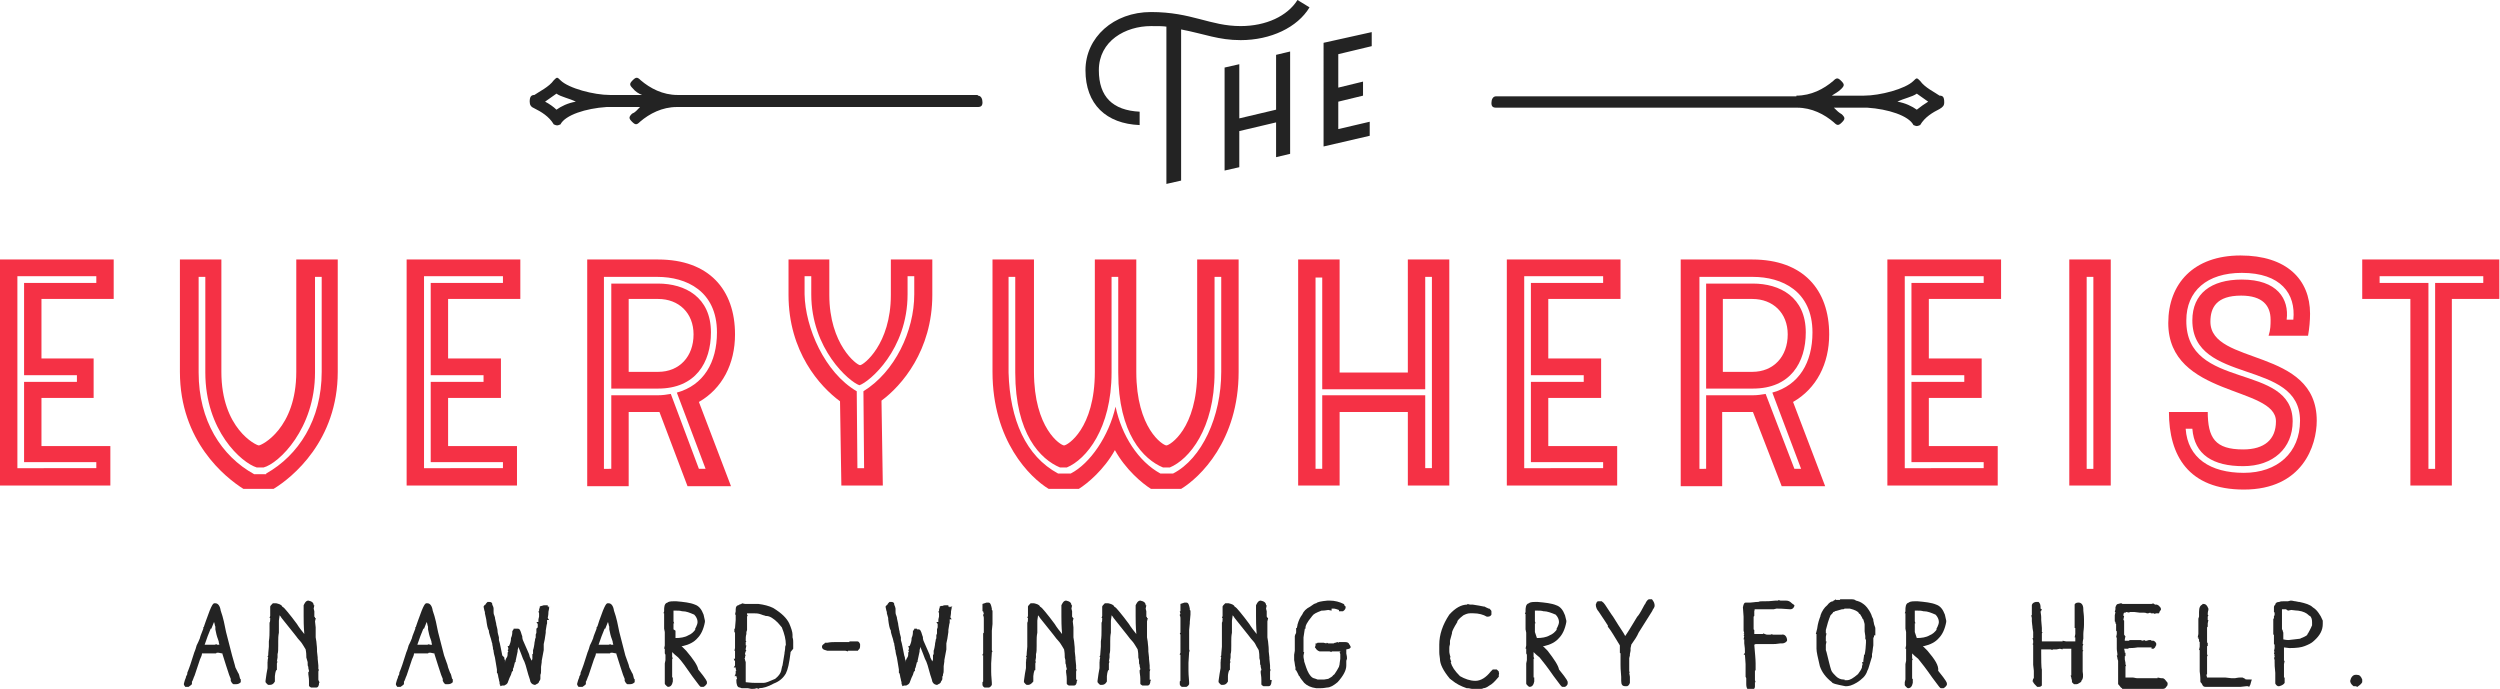 <?xml version="1.0" encoding="utf-8"?>
<!-- Generator: Adobe Illustrator 21.0.0, SVG Export Plug-In . SVG Version: 6.00 Build 0)  -->
<svg version="1.1" id="Layer_2" xmlns="http://www.w3.org/2000/svg" xmlns:xlink="http://www.w3.org/1999/xlink" x="0px" y="0px"
	 width="373.8px" height="103px" viewBox="0 0 373.8 103" style="enable-background:new 0 0 373.8 103;" xml:space="preserve">
<style type="text/css">
	.st0{fill:#F53145;}
	.st1{fill:#232323;}
</style>
<g>
	<path class="st0" d="M0,38.8h17v5.9H6.2v8.9H14v5.9H6.2v7.2h10.3v5.9H0V38.8z M14.4,70.1v-1H3.6V57.1h7.9v-1H3.6V42.3h10.8v-1H2.6
		v28.7H14.4z"/>
	<path class="st0" d="M26.9,55.6V38.8h6.2v16.8c0,8.5,5.2,11,5.6,11s5.6-2.5,5.6-11V38.8h6.2v16.8c0,10.3-6.8,15.8-9.6,17.5h-4.5
		C33.7,71.4,26.9,66,26.9,55.6z M39.8,70.8c4.8-2.7,8.3-8,8.3-15.2V41.4h-1v14.3c0,8.4-5.4,13.6-7.7,14.2h-1
		c-2.3-0.7-7.7-5.5-7.7-14.2V41.4h-1v14.3c0,7.2,3.4,12.5,8.3,15.2H39.8z"/>
	<path class="st0" d="M60.8,38.8h17v5.9H67v8.9h7.9v5.9H67v7.2h10.3v5.9H60.8V38.8z M75.2,70.1v-1H64.4V57.1h7.9v-1h-7.9V42.3h10.8
		v-1H63.4v28.7H75.2z"/>
	<path class="st0" d="M87.8,38.8h10.6c7.6,0,11.5,4.5,11.5,11.2c0,4.4-1.9,8.1-5.4,10.1l4.8,12.6h-6.5l-4.2-11.1H94v11.1h-6.2V38.8z
		 M91.4,70.1v-11h7c0.7,0,1.3-0.1,1.9-0.2l4.2,11.2h1l-4.3-11.4c4-1.1,6-4.5,6-9c0-6.2-4.6-8.3-8.9-8.3h-8v28.7H91.4z M91.4,42.4h7
		c4,0,7.9,2,7.9,7.3c0,4.5-2.3,8.4-7.9,8.4h-7V42.4z M98.4,55.6c3.2,0,5.3-2.3,5.3-5.6c0-3.2-2.2-5.3-5.3-5.3H94v10.9H98.4z"/>
	<path class="st0" d="M117.8,38.8h6.2v5.3c0,7.4,4.1,10.5,4.6,10.5c0.5,0,4.6-3.1,4.6-10.5v-5.3h6.2v5.3c0,8.3-4.6,13.6-7.6,15.8
		l0.2,12.7h-6.2l-0.2-12.6c-3-2.2-7.7-7.4-7.7-15.9V38.8z M128.1,58.5l0.1,11.5h1l-0.1-11.5c4.7-2.9,7.6-9,7.6-14.5v-2.7h-1v2.7
		c0,8.3-5.7,13.1-7.2,13.6c-1.5-0.5-7.2-5.4-7.2-13.6v-2.7h-1v2.7C120.4,49,123.3,55.7,128.1,58.5z"/>
	<path class="st0" d="M148.4,38.8h6.2v16.8c0,8.5,4,11,4.5,11s4.6-2.5,4.6-11V38.8h6.2v16.8c0,8.5,4,11,4.5,11s4.6-2.5,4.6-11V38.8
		h6.2v16.8c0,10.3-5.8,15.8-8.6,17.5h-4.5c-1.3-0.8-3.8-2.9-5.4-5.8c-1.6,2.9-4.1,5-5.4,5.8h-4.5c-2.8-1.7-8.4-7.2-8.4-17.5V38.8z
		 M158.2,70.8h1.9c2.9-1.5,5.7-5.6,6.7-10c0.9,4.3,3.4,8.2,6.7,10h1.9c4.3-2.2,7.2-8.5,7.2-15.2V41.4h-1v14.3c0,8.4-3.8,13-6.7,14.2
		h-1c-2.9-1.2-6.7-5-6.7-14.2V41.4h-1v14.3c0,8.4-3.8,13-6.7,14.2h-1c-2.9-1.2-6.7-5-6.7-14.2V41.4h-1v14.3
		C151,62.8,153.4,68.2,158.2,70.8z"/>
	<path class="st0" d="M194.1,38.8h6.2v16.9h10.2V38.8h6.2v33.8h-6.2v-11h-10.2v11h-6.2V38.8z M197.7,70.1v-11h15.4V70h1V41.4h-1
		v16.8h-15.4V41.5h-1v28.6H197.7z"/>
	<path class="st0" d="M225.3,38.8h17v5.9h-10.8v8.9h7.9v5.9h-7.9v7.2h10.3v5.9h-16.5V38.8z M239.7,70.1v-1h-10.8V57.1h7.9v-1h-7.9
		V42.3h10.8v-1h-11.8v28.7H239.7z"/>
	<path class="st0" d="M251.4,38.8H262c7.6,0,11.5,4.5,11.5,11.2c0,4.4-1.9,8.1-5.4,10.1l4.8,12.6h-6.5l-4.3-11.1h-4.6v11.1h-6.2
		V38.8z M255.1,70.1v-11h7c0.7,0,1.3-0.1,1.9-0.2l4.3,11.2h1L265,58.7c4-1.1,6-4.5,6-9c0-6.2-4.6-8.3-8.9-8.3h-8v28.7H255.1z
		 M255.1,42.4h7c4,0,7.9,2,7.9,7.3c0,4.5-2.3,8.4-7.9,8.4h-7V42.4z M262,55.6c3.2,0,5.3-2.3,5.3-5.6c0-3.2-2.2-5.3-5.3-5.3h-4.4
		v10.9H262z"/>
	<path class="st0" d="M282.2,38.8h17v5.9h-10.8v8.9h7.9v5.9h-7.9v7.2h10.3v5.9h-16.5V38.8z M296.6,70.1v-1h-10.8V57.1h7.9v-1h-7.9
		V42.3h10.8v-1h-11.8v28.7H296.6z"/>
	<path class="st0" d="M315.6,38.8v33.8h-6.2V38.8H315.6z M312,41.4v28.7h1V41.4H312z"/>
	<path class="st0" d="M330.1,61.5c0,4,1.1,5.7,5.3,5.7c3.2,0,4.9-1.5,4.9-4.2c0-5.3-16.1-3.6-16.1-14.7c0-5.9,3.8-10.1,10.8-10.1
		c6.9,0,10.4,3.6,10.4,8.7c0,1-0.1,2.2-0.3,3.3h-5.9c0.3-0.9,0.3-1.7,0.3-2.4c0-2.1-1.2-3.6-4.4-3.6c-3.7,0-4.6,1.8-4.6,3.9
		c0,6.6,15.9,3.8,15.9,14.8c0,3.7-2.1,10.3-10.9,10.3c-8.3,0-11.2-5.1-11.2-11.6H330.1z M342.8,63c0,4-2.9,6.7-7.4,6.7
		s-7.3-1.7-7.6-5.6h-1c0.3,4.4,3.7,6.6,8.7,6.6s8.4-3,8.4-7.8c0-9.3-16.1-5.3-16.1-15c0-4,2.8-6.1,7.4-6.1c5.3,0,7.1,2.9,6.7,6h1
		c0.4-3.9-1.9-7-7.7-7c-5.2,0-8.3,2.7-8.3,7.1C326.8,58.5,342.8,54.1,342.8,63z"/>
	<path class="st0" d="M353.3,38.8h20.4v5.9h-7.1v27.9h-6.2V44.7h-7.2V38.8z M363.1,42.3v27.8h1V42.3h7.2v-1h-15.5v1H363.1z"/>
</g>
<g>
	<path class="st1" d="M268.6,14.3c2.2,0,4.1-1,5.5-2.2c0.5-0.5,0.7-0.5,1.2,0c0.5,0.5,0.5,0.7,0,1.2c-0.5,0.5-1,0.7-1.4,1h4.8
		c2.4,0,6.2-1,7.4-2.2c0.5-0.5,0.5-0.5,1,0c0.7,1,2.2,1.7,2.9,2.2c0.5,0,0.7,0.2,0.7,1c0,0.5-0.2,0.7-0.7,1c-1,0.5-2.2,1.2-2.9,2.4
		c-0.5,0.2-0.5,0.2-1,0c-0.7-1.4-3.8-2.4-6.9-2.6h-5c0.5,0.5,0.7,0.7,1.2,1c0.5,0.5,0.5,0.7,0,1.2c-0.5,0.5-0.7,0.5-1.2,0
		c-1.4-1.2-3.3-2.2-5.5-2.2h-45c-0.5,0-0.7-0.2-0.7-0.7c0-0.5,0.2-1,0.7-1H268.6z M288.3,15.2l-1.7-1.2c-0.7,0.5-1.9,0.7-2.9,1.2
		c1.2,0.2,2.2,0.7,2.9,1.2C287.1,16,287.8,15.5,288.3,15.2z"/>
</g>
<g>
	<path class="st1" d="M146.2,14.3c0.5,0,0.7,0.5,0.7,1c0,0.5-0.2,0.7-0.7,0.7h-45c-2.2,0-4.1,1-5.5,2.2c-0.5,0.5-0.7,0.5-1.2,0
		c-0.5-0.5-0.5-0.7,0-1.2c0.5-0.2,0.7-0.5,1.2-1h-5c-3.1,0.2-6.2,1.2-6.9,2.6c-0.5,0.2-0.5,0.2-1,0c-0.7-1.2-1.9-1.9-2.9-2.4
		c-0.5-0.2-0.7-0.5-0.7-1c0-0.7,0.2-1,0.7-1c0.7-0.5,2.2-1.2,2.9-2.2c0.5-0.5,0.5-0.5,1,0c1.2,1.2,5,2.2,7.4,2.2h4.8
		c-0.5-0.2-1-0.5-1.4-1c-0.5-0.5-0.5-0.7,0-1.2c0.5-0.5,0.7-0.5,1.2,0c1.4,1.2,3.3,2.2,5.5,2.2H146.2z M83.2,16.4
		c0.7-0.5,1.7-1,2.9-1.2c-1-0.5-2.2-0.7-2.9-1.2l-1.7,1.2C82.1,15.5,82.8,16,83.2,16.4z"/>
</g>
<g>
	<path class="st1" d="M174.5,4c-0.5-0.1-1.3-0.1-2.4-0.1c-3.8,0-7.8,2.2-7.8,6.6c0,4,2.1,6,6.1,6.2v2c-5-0.2-8.1-3.1-8.1-8.2
		c0-4.9,4.2-8.7,9.8-8.7c6.1,0,8.8,2.1,13.4,2.1c3.8,0,7-1.5,8.5-3.9l1.8,1.1C194,4.1,190,6,185.5,6c-3.3,0-5.3-0.9-8.9-1.6V27
		l-2.2,0.5V4z M183.1,10.1l2.2-0.5v8.1l5.5-1.3V8.2l2.1-0.5V23l-2.1,0.5v-5.2l-5.5,1.3V25l-2.2,0.5V10.1z M197.9,6.4l7.2-1.6v2.1
		l-5,1.2v5l3.7-0.9v2.1l-3.7,0.9v4.1l4.7-1.1v2.1l-6.9,1.6V6.4z"/>
</g>
<g>
	<path class="st1" d="M35.9,101.5c-0.1-0.5-0.2-0.8-0.3-0.9l0,0l-0.4-0.8c0-0.1-0.1-0.3-0.1-0.4h0L34.7,98l-0.9-3.5
		c-0.2-1-0.4-2.1-0.8-3.2c-0.1-0.7-0.4-1.1-0.8-1.1l-0.1,0c-0.2,0-0.4,0-1.3,2.6c-0.3,0.8-0.3,0.9-0.3,0.9l-0.1,0.1l0,0.2
		c-0.4,1-0.5,1.3-0.5,1.4c-0.2,0.5-0.3,0.7-0.4,0.9h0l-0.1,0.2c-0.2,0.8-0.4,1.1-0.4,1.2c-0.4,1.3-0.7,2.2-1,2.9l0,0.1l0,0.1
		l-0.2,0.4l0,0.1c-0.1,0.2-0.2,0.5-0.3,0.9v0.2l0.2,0.3h0.1c0,0,0.1,0,0.1,0c0,0,0.1,0,0.1,0h0.1l0.1,0c0.3-0.2,0.4-0.3,0.5-0.4
		l0-0.1V102c0,0,0-0.1,0-0.1c0,0,0,0,0,0l0.1-0.1l0-0.1c0.1-0.1,0.1-0.3,0.3-0.7l0.8-2.4c0.2-0.4,0.3-0.7,0.3-0.9c0,0,0.1,0,0.1,0
		l0.6,0c0,0,0.1,0,0.1,0l0.1,0l0.1,0l0.3,0l0.3,0l0.1,0l0.3,0l0.1,0l0.1-0.1l0.3,0l0.5,0.1v-0.1c0.2,0.6,0.4,1.3,0.6,1.9
		c0.4,1.3,0.6,1.8,0.7,2l0,0.3h0c0.1,0.2,0.2,0.4,0.4,0.5l0.1,0h0.1c0,0,0.1,0,0.2,0c0,0,0,0,0,0c0.3,0,0.5-0.1,0.7-0.3l0-0.1v-0.4
		l0-0.2C36,101.6,36,101.6,35.9,101.5z M31.6,94c0.1-0.3,0.3-0.7,0.4-1c0.1,0.2,0.1,0.5,0.2,0.7l0,0.4h0c0.1,0.5,0.2,1,0.4,1.5h0
		l0.1,0.3c0,0.2,0.1,0.4,0.1,0.5c0,0-0.1,0-0.1,0l-0.3,0v0l0-0.1l-0.3,0.1l-1,0c-0.1,0-0.1,0-0.2,0l-0.2,0l-0.1,0c0,0,0,0,0,0
		c0.3-0.9,0.6-1.7,0.9-2.4L31.6,94L31.6,94z"/>
	<path class="st1" d="M47.6,101.6L47.6,101.6c0-0.2,0-0.2,0-0.3v0c0,0,0-0.2,0-0.6v-0.1c0,0,0,0,0,0h0l0-0.2l0.1-0.3h-0.1l0-0.5
		l0-0.1l-0.1-1l0-0.2h0l-0.1-0.9l0,0l0-0.3c0-0.5-0.1-0.9-0.1-1.2h0l-0.1-0.6v-0.7c0-0.1,0-0.1,0-0.1c0-0.1,0-0.3,0-0.7l-0.1-0.9
		l0.1-0.4l0,0l0,0l0-0.1h-0.1l0-0.1l-0.1-0.1l0-0.2l0-0.3h0l0-0.1l0-0.2l-0.1-0.4l0.1-0.5h-0.1v0c0-0.4-0.3-0.6-0.8-0.7
		c-0.4,0-0.6,0.5-0.7,0.7l0,0.1c0,0.1,0,0.2,0,0.3l0,0c0,0,0,0.1,0,0.2c0,0,0,0.1,0,0.1l0,0.1l0,0.1l0,0.4c0,0.1,0,0.1,0,0.2l0,0.1
		c0,0.6,0,1.5,0.1,2.7c-0.4-0.5-0.8-1-1.1-1.5c-0.5-0.7-1-1.3-1.4-1.8c-0.4-0.5-0.6-0.7-0.8-0.8c-0.1-0.3-0.5-0.4-0.9-0.5l-0.4,0
		l-0.1,0c-0.2,0.2-0.4,0.4-0.4,0.5l0,0.7c0,0.2,0,0.4,0,0.5l0,0v0.2l-0.1,0.3h0.1c0,0.3,0,0.6-0.1,0.7l0,0.1l0,0.1l0,0.1l0,0.1
		c0,0,0,0.1,0,0.1v0.6c0,0.5,0,1.1-0.1,1.7c0,0,0,0,0,0.1l0,0.1l0,0.1c0,0,0,0,0,0l0,0.2c0,0,0,0.1,0,0.2l0,0.1
		c0,0.2-0.1,0.8-0.1,1.3l-0.1,0.2l0.1,0.1l-0.1,0.5h0.1c0,0,0,0,0,0l-0.1,0.1v0.1c0,0,0,0.1,0,0.1c0,0,0,0.1,0,0.1l0,0.7
		c-0.1,0.5-0.2,1.1-0.3,1.9l0,0.1l0,0.1c0.1,0.1,0.2,0.3,0.4,0.4l0.3,0c0.2,0,0.5-0.1,0.7-0.5l0-0.1v-0.1c0,0,0,0,0-0.1l0-0.1l0-0.1
		v-0.1c0-0.1,0-0.1,0-0.2c0-0.2,0.1-0.7,0.2-0.9h0.1l0-0.4l0-0.2l0-0.4l0.1-0.3l-0.1,0l0.1-0.6l0-0.1l0-0.4c0.1-0.3,0.1-0.7,0.1-1.3
		v-0.4c0,0,0-0.1,0-0.1c0,0,0-0.1,0-0.1c0-0.4,0-0.8,0.1-1.3l0-0.1l0-0.1l0-1l0-0.6h0c0-0.2,0.1-0.5,0.1-0.8
		c0.1,0.1,0.2,0.2,0.3,0.4l2,2.5c0.3,0.4,0.6,0.8,0.9,1.1c0.1,0.1,0.2,0.3,0.4,0.6l0.3,0.5h0c0,0.1,0.1,0.4,0.1,1l0,0.2L46,99v0.2
		c0,0.2,0,0.4,0.1,0.5l0,0l0,0.1c0,0,0,0.1,0,0.1h0l0.1,0.4l0,0.1l-0.1,0.1l0,0.2c0,0,0,0,0,0l0,0.1h0c0,0.2,0.1,0.5,0.1,1v0.1
		c0,0.1,0,0.2,0,0.4l0,0.1l0,0.1c0,0.1,0.1,0.2,0.3,0.3l0.8,0c0.3,0,0.4-0.4,0.4-0.6l0,0v-0.1l0.1-0.1l-0.1-0.1
		C47.6,101.7,47.6,101.6,47.6,101.6z"/>
	<path class="st1" d="M67.6,101.5c-0.1-0.5-0.2-0.8-0.3-0.9l0,0L67,99.8c0-0.1-0.1-0.3-0.1-0.4h0L66.4,98l-0.9-3.5
		c-0.2-1-0.4-2.1-0.8-3.2c-0.1-0.7-0.4-1.1-0.8-1.1l-0.1,0c-0.2,0-0.4,0-1.3,2.6c-0.3,0.8-0.3,0.9-0.3,0.9l-0.1,0.1l0,0.2
		c-0.4,1-0.5,1.3-0.5,1.4c-0.2,0.5-0.3,0.7-0.4,0.9h0l-0.1,0.2c-0.2,0.8-0.4,1.1-0.4,1.2c-0.4,1.3-0.7,2.2-1,2.9l0,0.1l0,0.1
		l-0.2,0.4l0,0.1c-0.1,0.2-0.2,0.5-0.3,0.9v0.2l0.2,0.3h0.1c0,0,0.1,0,0.1,0c0,0,0.1,0,0.1,0h0.1l0.1,0c0.3-0.2,0.4-0.3,0.5-0.4
		l0-0.1V102c0,0,0-0.1,0-0.1c0,0,0,0,0,0l0.1-0.1l0-0.1c0.1-0.1,0.1-0.3,0.3-0.7l0.8-2.4c0.2-0.4,0.3-0.7,0.3-0.9c0,0,0.1,0,0.1,0
		l0.6,0c0,0,0.1,0,0.1,0l0.1,0l0.1,0l0.3,0l0.3,0l0.1,0l0.3,0l0.1,0l0.1-0.1l0.3,0l0.5,0.1v-0.1c0.2,0.6,0.4,1.3,0.6,1.9
		c0.4,1.3,0.6,1.8,0.7,2l0,0.3h0c0.1,0.2,0.2,0.4,0.4,0.5l0.1,0h0.1c0,0,0.1,0,0.2,0c0,0,0,0,0,0c0.3,0,0.5-0.1,0.7-0.3l0-0.1v-0.4
		l0-0.2C67.7,101.6,67.7,101.6,67.6,101.5z M63.4,94c0.1-0.3,0.3-0.7,0.4-1c0.1,0.2,0.1,0.5,0.2,0.7l0,0.4h0c0.1,0.5,0.2,1,0.4,1.5
		h0l0.1,0.3c0,0.2,0.1,0.4,0.1,0.5c0,0-0.1,0-0.1,0l-0.3,0v0l0-0.1l-0.3,0.1l-1,0c-0.1,0-0.1,0-0.2,0l-0.2,0l-0.1,0c0,0,0,0,0,0
		c0.3-0.9,0.6-1.7,0.9-2.4L63.4,94L63.4,94z"/>
	<path class="st1" d="M82,90.8l0.1-0.1h-0.2v-0.2h-0.2l0,0h-0.1l0,0h-0.2c-0.1,0-0.2,0-0.4,0.1h-0.1l-0.2,0.1v0.1c0,0,0,0.1,0,0.1
		c-0.1,0.1-0.1,0.3-0.1,0.5h-0.1l0.1,0.3l0,0.1l0,0.1l0,0.3c0,0.1-0.1,0.3-0.1,0.5l0,0.3h0c0,0,0,0,0,0h-0.3l0.2,0.3
		c0,0,0,0.1,0,0.1l0,0.3c0,0.1,0,0.1,0,0.1L80.2,94h0.1c0,0,0,0,0,0l-0.1,0v0.2c0,0,0,0.1,0,0.1c0,0.1,0,0.1,0,0.3l0,0
		c0,0.1-0.1,0.2-0.1,0.3l0,0.1l0,0.1l0,0.1c0,0,0,0,0,0.1c0,0.1-0.1,0.2-0.1,0.3l0,0.1l0,0c0,0.1-0.1,0.3-0.1,0.6l0,0
		c-0.1,0.7-0.2,0.9-0.2,0.9l0,0.1c0,0,0,0.1,0,0.1c0,0,0,0.1,0,0.1l0,0.1l0,0.1c0,0,0,0.1-0.1,0.1l0,0v0.3c0,0.1,0,0.1,0,0.2l0,0.2
		c0,0.1-0.1,0.2-0.1,0.3c-0.1-0.2-0.2-0.4-0.3-0.6v0c0,0,0-0.1-0.1-0.4l-0.7-1.6c-0.2-0.4-0.3-0.7-0.3-0.8l0-0.1
		c0-0.1,0-0.2-0.1-0.4c-0.2-0.7-0.3-0.9-0.6-0.9h-0.2V94h-0.4v0.1l-0.1,0.1c0,0,0,0.1,0,0.1h-0.1l0,0.2c0,0.4-0.1,0.7-0.2,0.9l0,0.1
		c0,0.3-0.1,0.7-0.3,1.1h-0.2l0.1,0.3l0,0.1h0l0,0.1l-0.1,0.1l0.1,0.2c0,0.1-0.1,0.1-0.1,0.2l0,0c0,0,0,0.1,0,0.1l0,0.1l0,0
		c0,0.3-0.1,0.5-0.2,0.6c-0.1,0.2-0.2,0.4-0.2,0.7c0,0,0-0.1,0-0.1V99c0,0,0-0.1,0-0.1l0-0.1l0-0.1c-0.1-0.1-0.1-0.3-0.1-0.4h0
		L75.1,98c-0.2-0.9-0.3-1.7-0.5-2.3l0-0.4h0c-0.1-0.4-0.2-0.7-0.2-0.9c0-0.3-0.1-0.6-0.2-1l0,0l0-0.1c-0.1-0.5-0.2-0.8-0.2-1l0,0
		L73.9,92c-0.1-0.2-0.1-0.4-0.1-0.5v-0.2c0-0.1,0-0.1,0-0.2l0,0l0-0.1c0-0.2-0.1-0.4-0.2-0.6v-0.1c0-0.1-0.1-0.3-0.4-0.3
		c0,0-0.1,0-0.1,0l-0.2,0l-0.1,0.1c-0.1,0.1-0.2,0.2-0.2,0.3c-0.1,0-0.2,0.1-0.3,0.3l0,0l0,0c0.1,0.4,0.1,0.6,0.2,0.8l0,0.2
		c0,0,0,0,0,0h0l0.2,0.9c0.1,0.8,0.2,1.4,0.4,1.7l0,0.1c0,0.2,0.1,0.4,0.2,0.8h0l0.1,0.3c0.1,0.3,0.1,0.5,0.2,0.7
		c0,0.3,0.1,0.5,0.1,0.6l0,0.1c0,0.2,0.1,0.3,0.1,0.4l0,0.1c0,0.1,0.1,0.6,0.2,0.9l0,0l0.3,1.8l0,0.1c0,0.1,0,0.1,0,0.2
		c0,0,0,0,0,0.1l0,0.1l0.1,0.1c0,0.1,0.1,0.3,0.1,0.5h0l0.1,0.4c0,0.2,0.1,0.3,0.1,0.5l0,0.2l0.1,0.1c0,0,0,0,0,0v0.2l0.3-0.1l0.1,0
		l0.2,0c0.2-0.1,0.4-0.2,0.5-0.4c0.2-0.6,0.4-1,0.5-1.2c0.1-0.4,0.2-0.6,0.2-0.5l0.1-0.1l0-0.2c0-0.1,0-0.1,0-0.1l0.1-0.2
		c0.1-0.5,0.2-0.7,0.2-0.8h0.1l0-0.2c0.1-0.5,0.2-1,0.3-1.4l0-0.1l0-0.1c0.1-0.3,0.1-0.4,0.1-0.5c0.3,0.7,0.5,1.3,0.7,1.8
		c0.3,0.5,0.5,1.3,0.8,2.4h0l0.1,0.3c0.1,0.3,0.2,0.6,0.2,0.7c0.1,0.2,0.2,0.4,0.6,0.5c0.1,0,0.2,0,0.3-0.1c0.3-0.1,0.4-0.3,0.4-0.4
		c0.1-0.1,0.2-0.3,0.2-0.4l0-0.1l0-0.1c0-0.1,0-0.1,0-0.2l0-0.2c0.1-0.2,0.1-0.4,0.1-0.7l0-0.3h0c0-0.1,0-0.1,0-0.2l0.1-0.7
		c0-0.1,0-0.1,0-0.2l0.3-1.6h0c0,0,0-0.1,0-0.1l0-0.3h0c0,0,0-0.1,0-0.1l0-0.3h0l0-0.1c0.1-0.4,0.2-0.9,0.3-1.7l0-0.3h0
		c0.1-0.5,0.1-0.8,0.2-1.1l0-0.1c0-0.2,0-0.3,0-0.4h0.3l-0.2-0.3c0-0.1,0.1-0.4,0.1-0.8v-0.1l0,0l0.1-0.5l0,0l0-0.1l0-0.1l0.2-0.1
		L82,90.8z"/>
	<path class="st1" d="M94.8,101.5c-0.1-0.5-0.2-0.8-0.3-0.9l0,0l-0.4-0.8c0-0.1-0.1-0.3-0.1-0.4h0L93.5,98l-0.9-3.5
		c-0.2-1-0.4-2.1-0.8-3.2c-0.1-0.7-0.4-1.1-0.8-1.1l-0.1,0c-0.2,0-0.4,0-1.3,2.6c-0.2,0.7-0.3,0.9-0.3,0.9h0l-0.1,0.1l0,0.2
		c-0.4,1-0.5,1.3-0.5,1.4c-0.2,0.5-0.3,0.7-0.4,0.9h0l-0.1,0.2c-0.2,0.8-0.4,1.1-0.4,1.2c-0.4,1.3-0.7,2.2-1,2.9l0,0.1l0,0.1
		l-0.2,0.4l0,0.1c-0.1,0.2-0.2,0.5-0.3,0.9v0.2l0.2,0.3h0.1c0,0,0.1,0,0.1,0c0,0,0.1,0,0.1,0H87l0.1,0c0.3-0.2,0.4-0.3,0.5-0.4
		l0-0.1V102c0,0,0-0.1,0-0.1c0,0,0,0,0,0l0.1-0.1l0-0.1c0.1-0.1,0.1-0.3,0.3-0.7l0.8-2.4c0.1-0.3,0.3-0.6,0.3-0.9c0,0,0.1,0,0.1,0
		l0.6,0c0,0,0.1,0,0.1,0l0.1,0l0.1,0l0.3,0l0.3,0l0.1,0l0.3,0l0.1,0l0.1-0.1l0.3,0l0.5,0.1v-0.1c0.2,0.6,0.4,1.3,0.6,1.9
		c0.4,1.3,0.6,1.8,0.7,2l0,0.3h0c0.1,0.2,0.2,0.4,0.4,0.5l0.1,0h0.1c0,0,0.1,0,0.2,0h0c0.3,0,0.5-0.1,0.7-0.3l0-0.1v-0.4l0-0.2
		C94.9,101.6,94.9,101.6,94.8,101.5z M90.5,94c0.1-0.3,0.3-0.7,0.4-1c0.1,0.2,0.1,0.5,0.2,0.7l0,0.4h0c0.1,0.5,0.2,1,0.4,1.5h0
		l0.1,0.3c0,0.2,0.1,0.4,0.1,0.5c0,0-0.1,0-0.1,0l-0.3,0v0l0-0.1l-0.3,0.1l-1,0c-0.1,0-0.1,0-0.2,0l-0.2,0l-0.1,0c0,0,0,0,0,0
		c0.3-0.9,0.6-1.7,0.9-2.4L90.5,94L90.5,94z"/>
	<path class="st1" d="M102.6,97.3l-0.7-0.7c0,0,0,0,0,0l0.1,0l0.1,0c0.9-0.2,1.7-0.6,2.2-1.2c0.5-0.5,0.9-1.3,1.1-2.4l0-0.1l0,0
		l0-0.1l-0.2-0.9c-0.3-0.8-0.7-1.3-1.3-1.5c-0.7-0.3-1.7-0.4-2.8-0.5l-0.3,0v0c-0.7,0-0.9,0.1-1,0.2c-0.5,0.1-0.5,0.8-0.5,1.1v0.2h0
		l-0.1,0.3h0.1c0,0.5,0,1.3,0,2.3h0l0.1,0.5V95c0,0.1,0,0.1,0,0.2l0,0.1l0,0.1c0,0.1,0,0.1,0,0.2l0,0.9l-0.1,0.5h0.1l0,0.1l0,0.1
		l0,0.1l0,0l0,0.2l0,0.1l0,0l0,0.1l0.1,0.2c0,0.1,0,0.1,0,0.1l0,0.7l-0.1,0.5h0l0,0.2h0l0,0.5h0l0,0.7h0l0,0.8l0,0.4h0v0.1
		c0,0,0,0.1,0,0.1c0,0.1,0,0.1,0,0.2c0,0.1,0.1,0.2,0.2,0.3c0.1,0.1,0.2,0.2,0.3,0.2c0.4,0,0.6-0.3,0.7-0.8l0,0l0-0.3
		c0,0,0-0.1,0-0.1v-0.2h-0.1c0-0.1,0-0.2,0-0.3l0-0.1l0-0.1l0-0.7l0-0.4h0l0-0.1c0-0.1,0-0.1,0-0.2l0-0.9h0.1l-0.1-0.3l0-0.7
		c0.2,0.2,0.5,0.5,0.9,0.8c0.5,0.5,1.2,1.5,2.1,2.8c1.1,1.5,1.2,1.6,1.3,1.6c0,0,0.1,0,0.1,0l0.3,0c0.2-0.1,0.4-0.3,0.5-0.5l0-0.2
		c0-0.1,0-0.3-1.3-1.9C104.3,99.5,103.7,98.6,102.6,97.3z M100.7,94.1c0,0,0-0.1,0-0.5l0-0.1l0-0.3l0.1,0l-0.1-0.3l0-0.9l0,0
		c0,0,0,0,0,0v-0.3c0-0.2,0-0.3,0-0.4l0.2,0l0.1,0l0.1,0l0,0c0.3,0,0.6,0,0.9,0.1l0.1,0c0.5,0,1,0.2,1.7,0.5
		c0.3,0.3,0.5,0.7,0.5,1.1c0,0.2-0.1,0.5-0.2,0.7l-0.2,0.4h0.1c-0.3,0.4-0.6,0.7-1.1,0.9c-0.5,0.3-1.2,0.4-1.9,0.4l0-1l0-0.1
		L100.7,94.1L100.7,94.1z"/>
	<path class="st1" d="M118.6,97c0-0.1,0-0.3,0-0.6V96c0-0.2,0-0.4-0.1-0.7l0-0.4h0c0-0.4-0.2-1-0.5-1.7c-0.4-0.8-1.1-1.5-2.4-2.3
		c-0.6-0.3-1.4-0.5-2.2-0.6l-0.4,0v0c-0.1,0-0.2,0-0.4,0l-0.1,0l-0.1,0l-0.2,0c0,0-0.1,0-0.1,0l0,0l-0.2,0c-0.1,0-0.1,0-0.2,0
		l-0.3,0l-0.5-0.1v0.1c-0.1,0-0.4,0.1-0.5,0.2c-0.2,0-0.4,0.2-0.4,0.6l0,0.1c0,0.1,0,0.2,0,0.2l-0.1,0.5h0.1c0,0.1,0,0.2,0,0.3
		l0,0.3c0,0.1,0,0.1,0,0.2l-0.1,1.2h0l0,0.1h-0.1l0,0.3l0,0.2l0,0l0.1,0.1c0,0.1,0,0.2,0,0.2l0,1.4l0,0.3c0,0,0,0.1,0,0.2l0,0.2
		l-0.1,0.4h0.1l0,0.2l0,0.3c0,0.1,0,0.1,0,0.1c0,0.1,0,0.1,0,0.2c0,0.1,0,0.1,0,0.2v0.2h-0.2l0.1,0.2l0,0.1h0.1v0.6c0,0,0,0.1,0,0.1
		l-0.2,0.3h0.3l0,0.1c0,0,0,0.2,0.1,0.4l-0.1,0v0.4l-0.1,0.2h0.1l-0.2,0.2h0.3l0.1,0.4l-0.1,0.1l0,0.1l0,0l0,0.1c0,0.4,0.1,1,0.5,1
		h0c0.1,0,0.2,0.1,0.3,0.1l0.3,0c0,0,0.1,0,0.1,0l0.5,0l0.5,0.1v0h0c0,0,0,0,0.1,0l0.2,0c0.1,0,0.3,0,0.5-0.1l0.4,0.1v-0.1
		c0.6,0,1.3-0.2,2.2-0.7c0.8-0.3,1.4-0.8,1.8-1.5c0.3-0.6,0.5-1.5,0.7-3.1l0,0l0-0.1L118.6,97L118.6,97z M111.5,100.3
		c0,0,0-0.1,0-0.1l0-0.1c0-0.1,0-0.3,0-1.1h0l-0.1-0.3c0-0.2-0.1-0.3-0.1-0.3h0.1l0-0.2l0.1-0.3h-0.1l0-0.2l0.1-0.3l0.1-0.2l-0.1,0
		l0-0.2l0.1-0.5h-0.1c0,0,0-0.1,0-0.1l0-0.4l0.1-0.1l-0.1-0.1c0-0.4,0-0.7,0.1-1l0-0.1l0,0c0,0,0-0.1,0-0.1l0-0.1l0.1-0.3l0-0.1l0,0
		v-0.2c0,0,0-0.1,0-0.1l0-0.9l0-0.4h0l0-0.1l0,0c0,0,0-0.1,0-0.1l0-0.1l0.1-0.2l-0.1-0.1l0-0.2h0.8c0.4,0,0.8,0,1.1,0.1l0.3,0.1v0
		c0.2,0.1,0.4,0.1,0.6,0.2l0.1,0c0.5,0,1.1,0.4,1.7,1c0.2,0.2,0.4,0.5,0.6,0.7c0.4,1,0.6,1.8,0.6,2.6l-0.1,0.3l0,0.1
		c0,0.4-0.1,0.7-0.1,0.8v0.1l0,0l-0.3,1.8l0,0c-0.1,0.2-0.1,0.4-0.2,0.8c-0.1,0.4-0.4,0.8-0.9,1.2c-0.9,0.4-1.4,0.6-1.7,0.6l-0.3,0
		c0,0-0.1,0-0.1,0l-0.1,0c0,0-0.2,0-0.6,0l-0.2,0c-0.7,0-1.2-0.1-1.4-0.1l0-0.1C111.5,101.3,111.5,100.9,111.5,100.3L111.5,100.3
		L111.5,100.3L111.5,100.3z"/>
	<path class="st1" d="M128.6,96.3c-0.1-0.2-0.2-0.4-0.4-0.4h-0.1c-0.1,0-0.1,0-0.2,0h-0.1c0,0-0.1,0-0.2,0l-0.2,0l-0.2,0l0,0l0,0
		l-0.2,0v0.1c-0.1,0-0.2,0-0.2,0l-1.4,0c0,0-0.1,0-0.1,0c0,0,0,0-0.1,0l-0.1,0c-0.5,0-0.9,0-1.4,0.1c0,0-0.1,0-0.1,0h-0.2v0
		c-0.1,0-0.1,0.1-0.1,0.1c-0.3,0.2-0.4,0.3-0.4,0.5c0,0.5,0.6,0.5,0.8,0.6l0.4,0l0.4,0c0.1,0,0.1,0,0.2,0l0.2,0c0.3,0,0.5,0,0.6,0
		l0.4,0c0,0,0.1,0,0.1,0l0.1,0l0.1,0l0.2,0l0.4,0.1v-0.1c0,0,0,0,0,0c0,0,0.1,0,0.1,0l0.9,0l0.5,0v-0.1c0.2-0.1,0.3-0.3,0.3-0.6
		L128.6,96.3L128.6,96.3z"/>
	<path class="st1" d="M141.9,90.8l0.1-0.1h-0.2v-0.2h-0.2l0,0h-0.1l0,0h-0.2c-0.1,0-0.2,0-0.4,0.1c0,0,0,0-0.1,0l-0.1,0l-0.2,0.1
		v0.1c0,0,0,0.1,0,0.1c-0.1,0.1-0.1,0.3-0.1,0.5h-0.1l0.1,0.3l0,0.1l0,0.1l0,0.3c0,0.1-0.1,0.3-0.1,0.5l0,0.3h0c0,0,0,0,0,0H140
		l0.2,0.3c0,0,0,0.1,0,0.1l0,0.3c0,0.1,0,0.1,0,0.1l-0.1,0.3h0.1c0,0,0,0,0,0l-0.1,0v0.2c0,0,0,0.1,0,0.1c0,0.1,0,0.1,0,0.3l0,0
		c0,0.1-0.1,0.2-0.1,0.3l0,0.1l0,0.1l0,0.1c0,0,0,0,0,0.1c0,0.1-0.1,0.2-0.1,0.3l0,0.1l0,0c0,0.1-0.1,0.3-0.1,0.6l0,0
		c-0.1,0.7-0.2,0.9-0.2,0.9l0,0.1c0,0,0,0.1,0,0.1c0,0,0,0.1,0,0.1l0,0.1l0,0.1c0,0,0,0.1-0.1,0.1l0,0v0.3c0,0.1,0,0.1,0,0.2l0,0.2
		c0,0.1-0.1,0.2-0.1,0.3c-0.1-0.2-0.2-0.4-0.3-0.6v0c0,0,0-0.1-0.1-0.4l-0.7-1.6c-0.2-0.4-0.3-0.7-0.3-0.8l0-0.1
		c0-0.1,0-0.2-0.1-0.4c-0.2-0.7-0.3-0.9-0.6-0.9h-0.2V94h-0.4v0.1l-0.1,0.1c0,0,0,0.1,0,0.1h-0.1l0,0.2c0,0.4-0.1,0.7-0.2,0.9l0,0.1
		c0,0.3-0.1,0.7-0.3,1.1h-0.2l0.1,0.3l0,0.1h0l0,0.1l-0.1,0.1l0.1,0.2c0,0.1-0.1,0.1-0.1,0.2l0,0c0,0,0,0.1,0,0.1l0,0.1l0,0
		c0,0.3-0.1,0.5-0.2,0.6c-0.1,0.2-0.2,0.4-0.2,0.7c0,0,0-0.1,0-0.1V99c0,0,0-0.1,0-0.1l0-0.1l0-0.1c-0.1-0.1-0.1-0.3-0.1-0.4h0
		l-0.1-0.3c-0.2-0.9-0.3-1.7-0.5-2.3l0-0.4h0c-0.1-0.4-0.2-0.7-0.2-0.9c-0.1-0.3-0.1-0.6-0.2-1l0,0l0-0.1c-0.1-0.5-0.2-0.8-0.2-1
		l0,0l-0.1-0.3c-0.1-0.2-0.1-0.4-0.1-0.5v-0.2c0-0.1,0-0.1,0-0.2l0,0l0-0.1c0-0.1-0.1-0.4-0.2-0.6v-0.1c0-0.1-0.1-0.3-0.4-0.3
		c0,0-0.1,0-0.1,0l-0.2,0l-0.1,0.1c-0.1,0.1-0.2,0.2-0.2,0.3c-0.1,0-0.2,0.2-0.3,0.3l0,0l0,0c0.1,0.4,0.1,0.6,0.2,0.8l0,0.2
		c0,0,0,0,0,0h0l0.2,0.7l0,0.2c0.1,0.8,0.2,1.4,0.4,1.7l0,0.1c0,0.2,0.1,0.4,0.2,0.8h0l0.1,0.3c0.1,0.3,0.1,0.6,0.2,0.7
		c0,0.3,0.1,0.5,0.1,0.6l0,0.1c0,0.2,0.1,0.3,0.1,0.4l0,0.1c0,0.1,0.1,0.6,0.2,0.9l0,0l0.3,1.8l0,0.1c0,0.1,0,0.1,0,0.2
		c0,0,0,0,0,0.1l0,0.1l0.1,0.1c0,0.1,0.1,0.3,0.1,0.5h0l0.1,0.4c0,0.2,0.1,0.3,0.1,0.5l0,0.2l0.1,0.1c0,0,0,0,0,0v0.2l0.3-0.1l0.1,0
		l0.2,0c0.2-0.1,0.4-0.2,0.5-0.4c0.2-0.6,0.4-1,0.5-1.2c0.1-0.4,0.2-0.6,0.2-0.5l0.1-0.1l0-0.2c0-0.1,0-0.1,0-0.1l0.1-0.2
		c0.1-0.5,0.2-0.7,0.2-0.8h0.1l0-0.2c0.1-0.5,0.2-1,0.3-1.4l0-0.1l0-0.1c0.1-0.3,0.1-0.4,0.1-0.5c0.3,0.7,0.5,1.3,0.7,1.8
		c0.3,0.5,0.5,1.3,0.8,2.4h0l0.1,0.3c0.1,0.3,0.2,0.6,0.2,0.7c0.1,0.2,0.2,0.4,0.6,0.5c0.1,0,0.2,0,0.3-0.1c0.3-0.1,0.4-0.3,0.4-0.4
		c0.1-0.1,0.2-0.3,0.2-0.4l0-0.1l0-0.1c0-0.1,0-0.2,0.1-0.3l0-0.2c0.1-0.2,0.1-0.4,0.1-0.7l0-0.3h0c0-0.1,0-0.1,0-0.2l0.1-0.7
		c0-0.1,0-0.1,0-0.2l0.3-1.6h0c0,0,0-0.1,0-0.1l0-0.3c0,0,0-0.1,0-0.1l0-0.3h0l0-0.1c0.1-0.4,0.2-0.9,0.3-1.7l0-0.3h0
		c0.1-0.5,0.1-0.8,0.2-1.1l0-0.1c0-0.2,0-0.3,0-0.4h0.3l-0.2-0.3c0-0.1,0.1-0.4,0.1-0.8v-0.1l0,0l0.1-0.5l0,0l0-0.1l0-0.1l0.2-0.1
		L141.9,90.8z"/>
	<path class="st1" d="M148.4,91.9l0-0.6l-0.1-0.1l0-0.2c-0.1-0.5-0.2-0.9-0.5-0.9h0l-0.3,0l-0.6,0.2l0,0.3l0,0l0,0.3
		c0,0.1,0,0.1,0,0.2c0,0,0,0.1,0,0.1l0,0.1c0,0,0,0.1,0,0.1H147l0.1,0.4l-0.1,0.1l0,0.1c0.1,0.2,0.1,0.3,0.1,0.5h0l0,0.5l0,0.1
		l0,0.2l0,0.8c0,0.1,0,0.3,0,0.5l-0.1,0.1L147,95c0,0,0,0.1,0,0.3l0,0.1l0,0.2c0,0.2,0,0.6,0,1.4c0,0,0,0,0,0.1l0,0.2h0l0,0.4
		l-0.1,0.2l0,0l0,0l0,0.1h0.1l0,0.2c0,0.1,0,0.1,0,0.2l0,0.1l0,0.1c0,0,0,0.1,0,0.2l0,0.6c0,0,0,0.1,0,0.1l0,0.1c0,0,0,0,0,0.1
		l0,0.1c0,0,0,0,0,0.1c0,0.1,0,0.2,0,0.2c0,0.3,0,0.5,0,0.7l0,0l0,1.1l-0.1,0.1l0,0.1v0.2l0,0.1c0,0.1,0.1,0.3,0.3,0.4l0.1,0
		c0,0,0.1,0,0.1,0l0.1,0l0.3,0l0.1,0c0.2-0.1,0.3-0.2,0.4-0.4l0-0.1l0-0.1l0,0l0-0.1c0-0.4-0.1-0.9-0.1-1.7l0-0.1l0-0.1
		c0-0.1,0-0.2,0-0.2l0-0.2h0l0-0.6l0.1-1.6l0-0.1l0.1,0l-0.1-0.3l0-0.3l0-0.3h0l0-0.2l0-0.1l0,0c0-0.8,0-1.5,0-2l0.1-1l0,0
		c0,0,0,0,0,0l0-0.2l0,0L148.4,91.9z"/>
	<path class="st1" d="M160.9,101.6L160.9,101.6c0-0.2,0-0.2,0-0.3v0c0,0,0-0.2,0-0.6v-0.1c0,0,0,0,0,0h0l0-0.2l0.1-0.3h-0.1l0-0.5
		l0-0.1l-0.1-1l0-0.2h0l-0.1-0.9l0,0l0-0.3c0-0.5-0.1-0.9-0.1-1.2h0l-0.1-0.6v-0.7c0-0.1,0-0.1,0-0.1c0-0.1,0-0.3,0-0.7l-0.1-0.9
		l0.1-0.4l0,0l0,0l0-0.1h-0.1l0-0.1l-0.1-0.1l0-0.2l0-0.3h0l0-0.1l0-0.2l-0.1-0.4l0.1-0.5h-0.1v0c0-0.4-0.3-0.6-0.8-0.7
		c-0.4,0-0.6,0.5-0.7,0.7l0,0.1c0,0.1,0,0.2,0,0.3l0,0c0,0,0,0.1,0,0.2c0,0,0,0.1,0,0.1l0,0.1l0,0.1l0,0.4c0,0.1,0,0.1,0,0.2l0,0.1
		c0,0.6,0,1.5,0.1,2.7c-0.4-0.5-0.8-1-1.1-1.5c-0.5-0.7-1-1.3-1.4-1.8c-0.4-0.5-0.6-0.7-0.8-0.8c-0.1-0.3-0.5-0.4-0.9-0.5l-0.4,0
		l-0.1,0c-0.2,0.2-0.4,0.4-0.4,0.5l0,0.7c0,0.2,0,0.4,0,0.5l0,0v0.2l-0.1,0.3h0.1c0,0.3,0,0.6-0.1,0.7l0,0.1l0,0.1l0,0.1l0,0.1
		c0,0,0,0.1,0,0.1v0.6c0,0.5,0,1.1,0,1.7c0,0,0,0,0,0.1l0,0.1l0,0.1c0,0,0,0,0,0l0,0.2c0,0,0,0.1,0,0.2l0,0.1c0,0.2-0.1,0.8-0.1,1.3
		l-0.1,0.2l0.1,0.1l-0.1,0.5h0.1c0,0,0,0,0,0l-0.1,0.1v0.1c0,0,0,0.1,0,0.1c0,0,0,0.1,0,0.1l0,0.7c-0.1,0.5-0.2,1.1-0.3,1.9l0,0.1
		l0,0.1c0.1,0.1,0.2,0.3,0.4,0.4l0.3,0c0.1,0,0.4-0.1,0.7-0.5l0-0.1v-0.1c0,0,0,0,0-0.1l0-0.1l0-0.1v-0.1c0-0.1,0-0.1,0-0.2
		c0-0.2,0.1-0.7,0.2-0.9h0.1l0-0.4l0-0.2l0-0.4l0.1-0.3l-0.1,0l0.1-0.6l0-0.1l0-0.4c0.1-0.3,0.1-0.7,0.1-1.3v-0.4c0,0,0-0.1,0-0.1
		c0,0,0-0.1,0-0.1c0-0.4,0-0.8,0.1-1.3l0-0.1l0-0.1l0-1l0-0.6h0c0-0.2,0.1-0.5,0.1-0.8c0.1,0.1,0.2,0.2,0.3,0.4l2,2.5
		c0.3,0.4,0.6,0.8,0.9,1.1c0.1,0.1,0.2,0.3,0.4,0.6l0.3,0.5h0c0,0.1,0.1,0.4,0.1,1l0,0.2l0.1,0.4v0.2c0,0.2,0,0.4,0.1,0.5l0,0l0,0.1
		c0,0,0,0.1,0,0.1h0l0.1,0.4l0,0.1l-0.1,0.1l0,0.2c0,0,0,0,0,0l0,0.1h0c0,0.2,0.1,0.5,0.1,1v0.1c0,0.1,0,0.2,0,0.4l0,0.1l0,0.1
		c0,0.1,0.1,0.2,0.3,0.3l0.8,0c0.3,0,0.4-0.4,0.4-0.6l0,0v-0.1l0.1-0.1l-0.1-0.1C160.9,101.7,160.9,101.6,160.9,101.6z"/>
	<path class="st1" d="M171.9,101.6L171.9,101.6c0-0.2,0-0.2,0-0.3v0c0,0,0-0.2,0-0.6v-0.1c0,0,0,0,0,0h0l0-0.2l0.1-0.3h-0.1l0-0.5
		l0-0.1l-0.1-1l0-0.2h0l-0.1-0.9l0,0l0-0.3c0-0.5-0.1-0.9-0.1-1.2h0l-0.1-0.6v-0.7c0-0.1,0-0.1,0-0.1c0-0.1,0-0.4,0-0.8l0-0.8
		l0.1-0.4l0,0l0,0l0-0.1h-0.1l0-0.1l-0.1-0.1l0-0.2l0-0.3h0l0-0.1l0-0.2l-0.1-0.4l0.1-0.5h-0.1v0c0-0.4-0.3-0.6-0.8-0.7
		c-0.4,0-0.6,0.5-0.7,0.7l0,0.1c0,0.1,0,0.2,0,0.3l0,0c0,0,0,0.1,0,0.2c0,0,0,0.1,0,0.1l0,0.1l0,0.1l0,0.4c0,0.1,0,0.1,0,0.2l0,0.1
		c0,0.6,0,1.5,0.1,2.7c-0.4-0.5-0.8-1-1.1-1.5c-0.5-0.7-1-1.3-1.4-1.8c-0.4-0.5-0.6-0.7-0.8-0.8c-0.1-0.3-0.5-0.4-0.9-0.5l-0.4,0
		l-0.1,0c-0.2,0.2-0.4,0.4-0.4,0.5l0,0.7c0,0.2,0,0.4,0,0.5l0,0v0.2l-0.1,0.3h0.1c0,0.3,0,0.6-0.1,0.7l0,0.1l0,0.1l0,0.1l0,0.1
		c0,0,0,0.1,0,0.1v0.6c0,0.5,0,1.1-0.1,1.7c0,0,0,0,0,0.1l0,0.1l0,0.1c0,0,0,0,0,0l0,0.2c0,0,0,0.1,0,0.2l0,0.1
		c0,0.3-0.1,0.9-0.1,1.3l-0.1,0.2l0.1,0.1l-0.1,0.5h0.1c0,0,0,0,0,0c0,0,0,0,0,0l-0.1,0.1v0.1c0,0,0,0.1,0,0.1c0,0,0,0.1,0,0.1
		l0,0.7c-0.1,0.5-0.2,1.1-0.3,1.9l0,0.1l0,0.1c0.1,0.1,0.2,0.3,0.4,0.4l0.3,0c0.2,0,0.5-0.1,0.7-0.5l0-0.1v-0.1c0,0,0,0,0-0.1l0-0.1
		l0-0.1v-0.1c0-0.1,0-0.1,0-0.2c0-0.2,0.1-0.7,0.2-0.9h0.1l0-0.4l0-0.2l0-0.4l0.1-0.3l-0.1,0l0.1-0.6l0-0.1l0-0.4
		c0.1-0.3,0.1-0.7,0.1-1.3v-0.4c0,0,0-0.1,0-0.1c0,0,0-0.1,0-0.1c0-0.4,0-0.8,0.1-1.3l0-0.1l0-0.1l0-1l0-0.6h0
		c0-0.2,0.1-0.5,0.1-0.8c0.1,0.1,0.2,0.2,0.3,0.4l2,2.5c0.3,0.4,0.6,0.8,0.9,1.1c0.1,0.1,0.2,0.3,0.4,0.6l0.3,0.5h0
		c0,0.1,0.1,0.4,0.1,1l0,0.2l0.1,0.4v0.2c0,0.2,0,0.4,0.1,0.5l0,0l0,0.1c0,0,0,0.1,0,0.1h0l0.1,0.4l0,0.1l-0.1,0.1l0,0.2
		c0,0,0,0,0,0l0,0.1h0c0,0.2,0.1,0.5,0.1,1v0.1c0,0.1,0,0.2,0,0.4l0,0.1l0,0.1c0,0.1,0.1,0.2,0.3,0.3l0.8,0c0.3,0,0.4-0.4,0.4-0.6
		l0,0v-0.1l0.1-0.1l-0.1-0.1C171.9,101.7,171.9,101.6,171.9,101.6z"/>
	<path class="st1" d="M178,91.9l0-0.6l-0.1-0.1l0-0.2c-0.1-0.5-0.2-0.9-0.5-0.9c0,0,0,0,0,0l-0.3,0l-0.6,0.2l0,0.3l0,0l0,0.3
		c0,0.1,0,0.1,0,0.2c0,0,0,0.1,0,0.1l0,0.1c0,0,0,0.1,0,0.1h-0.1l0.1,0.4l-0.1,0.1l0,0.1c0.1,0.2,0.1,0.3,0.1,0.5h0l0,0.5l0,0.1
		l0,0.2l0,0.8c0,0.1,0,0.3,0,0.5l-0.1,0.1l0.1,0.2c0,0,0,0.1,0,0.3l0,0.1l0,0.2c0,0.2,0,0.6,0,1.4c0,0,0,0,0,0.1l0,0.2h0l0,0.4
		l-0.1,0.2l0,0l0,0l0,0.1h0.1l0,0.2c0,0.1,0,0.1,0,0.2l0,0.1l0,0.1c0,0,0,0.1,0,0.2l0,0.6c0,0,0,0.1,0,0.1l0,0.1c0,0,0,0,0,0.1
		l0,0.1c0,0,0,0,0,0.1c0,0.1,0,0.2,0,0.2c0,0.3,0,0.5,0,0.7l0,0l0,1.1l-0.1,0.1l0,0.1v0.2l0,0.1c0,0.1,0.1,0.3,0.3,0.4l0.1,0
		c0,0,0.1,0,0.1,0l0.1,0l0.3,0l0.1,0c0.2-0.1,0.3-0.2,0.4-0.4l0-0.1l0-0.1l0,0l0-0.1c0-0.4-0.1-0.9-0.1-1.7l0-0.1l0-0.1
		c0-0.1,0-0.2,0-0.2l0-0.2h0l0-0.6l0.1-1.6l0-0.1l0.1,0l-0.1-0.3l0-0.3l0-0.3h0l0-0.2l0-0.1l0,0c0-0.9,0-1.5,0-2l0.1-1l0,0
		c0,0,0,0,0,0l0-0.2l0,0L178,91.9z"/>
	<path class="st1" d="M189.9,101.6L189.9,101.6c0-0.1,0-0.2,0-0.3v0c0,0,0-0.2,0-0.6v-0.1c0,0,0,0,0,0h0l0-0.2l0.1-0.3h-0.1l0-0.5
		l0-0.1l-0.1-1l0-0.2h0l-0.1-0.9l0,0l0-0.3c0-0.5-0.1-0.9-0.1-1.2h0l-0.1-0.6v-0.7c0-0.1,0-0.1,0-0.1c0-0.1,0-0.4,0-0.8l0-0.8
		l0.1-0.4l0,0l0,0l0-0.1h-0.1l0-0.1l-0.1-0.1l0-0.2l0-0.3h0l0-0.1l0-0.2l-0.1-0.4l0.1-0.5h-0.1v0c0-0.4-0.3-0.6-0.8-0.7
		c-0.4,0-0.6,0.5-0.7,0.7l0,0.1c0,0.1,0,0.2,0,0.3c0,0,0,0.1,0,0.2c0,0,0,0.1,0,0.1l0,0.1l0,0.1l0,0.4c0,0.1,0,0.1,0,0.2l0,0.1
		c0,0.6,0,1.5,0.1,2.7c-0.4-0.5-0.8-1-1.1-1.5c-0.5-0.7-1-1.3-1.4-1.8c-0.4-0.5-0.6-0.7-0.8-0.8c-0.1-0.3-0.5-0.4-0.9-0.5l-0.4,0
		l-0.1,0c-0.2,0.2-0.4,0.4-0.4,0.5l0,0.7c0,0.2,0,0.4,0,0.5l0,0v0.2l-0.1,0.3h0.1c0,0.3,0,0.6-0.1,0.7l0,0.1l0,0.1l0,0.1l0,0.1
		c0,0,0,0.1,0,0.1v0.6c0,0.5,0,1.1,0,1.7c0,0,0,0,0,0.1l0,0.1l0,0.1c0,0,0,0,0,0l0,0.2c0,0,0,0.1,0,0.2l0,0.1c0,0.2-0.1,0.8-0.1,1.3
		l-0.1,0.2l0.1,0.1l-0.1,0.5h0.1c0,0,0,0,0,0l-0.1,0.1v0.1c0,0,0,0.1,0,0.1c0,0,0,0.1,0,0.1l0,0.7c-0.1,0.5-0.2,1.2-0.3,1.9l0,0.1
		l0,0.1c0.1,0.1,0.2,0.3,0.4,0.4l0.3,0c0.2,0,0.5-0.1,0.7-0.5l0-0.1v-0.1c0,0,0,0,0-0.1l0-0.1l0-0.1v-0.1c0-0.1,0-0.1,0-0.2
		c0-0.3,0.1-0.7,0.2-0.9h0.1l0-0.4l0-0.2l0-0.4l0.1-0.3l-0.1,0l0.1-0.6l0-0.1l0-0.4c0.1-0.3,0.1-0.7,0.1-1.3v-0.4c0,0,0-0.1,0-0.1
		c0,0,0-0.1,0-0.1c0-0.4,0-0.8,0.1-1.3l0-0.1l0-0.1l0-1.6h0c0-0.2,0.1-0.5,0.1-0.8c0.1,0.1,0.2,0.2,0.3,0.4l2,2.5
		c0.3,0.4,0.6,0.8,0.9,1.1c0.1,0.1,0.2,0.3,0.4,0.7l0.3,0.5h0c0,0.1,0.1,0.4,0.1,1l0,0.2l0.1,0.4v0.2c0,0.2,0,0.4,0.1,0.5l0,0l0,0.1
		c0,0,0,0.1,0,0.1h0l0.1,0.4l0,0.1l-0.1,0.1l0,0.2c0,0,0,0,0,0l0,0.1h0c0,0.2,0.1,0.5,0.1,1v0.1c0,0.1,0,0.2,0,0.4l0,0.1l0,0.1
		c0,0.1,0.1,0.2,0.3,0.3l0.8,0c0.3,0,0.4-0.4,0.4-0.6l0,0v-0.1l0.1-0.1l-0.1-0.1C189.9,101.7,189.9,101.6,189.9,101.6z"/>
	<path class="st1" d="M201.9,96.8h0.1l-0.2-0.4c0,0-0.1-0.1-0.1-0.1c0-0.2-0.3-0.3-0.6-0.3l-0.1,0l0,0c-0.1,0-0.3,0-0.5,0h-0.3
		l-0.1,0.1l-0.1-0.1H200c0,0-0.1,0-0.3,0.1l-0.1,0l-0.2,0.1c0,0,0,0-0.1,0l-0.4,0c-0.1,0-0.1,0-0.2,0h0c0,0,0,0-0.1,0l-0.2-0.1
		l-0.1,0.1l-0.4-0.1c0,0,0,0-0.1,0l-0.2,0c0,0-0.1,0-0.1,0l0,0l-0.1,0l-0.3,0l-0.1,0c-0.1,0.1-0.1,0.1-0.1,0.1h-0.2l0,0.3l-0.1,0.3
		l0.1,0.1c0.1,0.2,0.3,0.4,0.6,0.5l0.6,0c0,0,0.1,0,0.1,0l0.2,0l0.5,0l0,0h0.1l0.3,0.1v-0.1h0c0,0,0.1,0,0.1,0c0,0,0.1,0,0.1,0h0.6
		l0.1,0l0.2,0c0,0,0.1,0,0.2,0l0,0.1l-0.1,0l0.1,0.3l0,0.7l-0.1,0.7l0,0.1l-0.1,0.4c-0.2,0.4-0.4,0.7-0.6,1
		c-0.1,0.1-0.1,0.2-0.2,0.2h0l-0.1,0.1c-0.1,0.2-0.4,0.3-0.7,0.5v0l-0.6,0.1c0,0-0.1,0-0.1,0l-0.6,0c0,0-0.1,0-0.1,0l-0.2,0
		c-0.3-0.1-0.5-0.2-0.6-0.2c-0.3-0.1-0.5-0.4-0.7-0.7c-0.3-0.5-0.5-1.2-0.7-1.8l0,0l0-0.1c-0.1-0.4-0.1-0.6-0.1-0.6l0-0.2l0.1-0.5
		h-0.1l0-0.4c0-0.1,0-0.2,0-0.3c0-0.1,0-0.2,0-0.3l0-0.5l0-0.1l0-0.6c0.1-0.8,0.2-1.2,0.2-1.3h0.1l0-0.2c0-0.2,0.1-0.6,1-1.7
		c0.2-0.3,0.6-0.5,1.4-0.8l0.1,0c0.4,0,0.8-0.1,0.9-0.1l0.5,0.1V91c0.1,0,0.2,0,0.3,0l0.1,0c0.5,0.1,0.6,0.2,0.7,0.2v0.2h0.2
		c0,0,0.1,0,0.1,0l0.2,0l0.1,0c0.3-0.2,0.4-0.4,0.4-0.6l0-0.1l-0.1-0.1c-0.1-0.1-0.1-0.1-0.1-0.1v-0.1l-0.1-0.1
		c-0.6-0.3-1.3-0.5-2.1-0.5v0l-0.3,0c-1,0.1-1.5,0.2-1.7,0.4c-0.2,0-0.5,0.2-0.9,0.5c-0.6,0.3-1,0.7-1.2,1.2
		c-0.3,0.4-0.5,0.8-0.7,1.5c0,0.2-0.1,0.4-0.1,0.5h-0.1l0,0.3c0,0.1,0,0.2,0,0.2l0,0.1c0,0.1,0,0.2-0.1,0.3l-0.1,0.3h0v0.3
		c0,0.1,0,0.3,0,0.4l0,0.1c0,0.2,0,0.4,0,0.6l0,0.8l-0.1,0.6h0c0,0,0,0.1,0,0.1l0,0l0,0.1l0,0.1l0,0.1c0,0,0,0,0,0.1l0,0.3h0
		c0.1,0.4,0.1,0.8,0.2,1.1c0,0,0,0,0,0.1l0,0.3h0.1c0,0.1,0.1,0.2,0.1,0.2h0l0.2,0.4c0.1,0.2,0.1,0.3,0.2,0.3c0.1,0.3,0.4,0.6,0.7,1
		c0.4,0.4,1,0.7,1.8,0.8l0.1,0l0,0c0,0,0,0,0.1,0v0l0.2,0l0.2,0v0c0.6,0,0.9-0.1,1-0.1c0.5,0,1-0.3,1.6-0.8c0.9-1,1.3-1.8,1.3-2.5
		l0-0.1c0,0,0,0,0,0l0-0.2l0-0.1c0,0,0-0.1,0-0.2l0-0.1l0,0l0.1-0.3l0-0.1c0-0.1,0-0.3-0.1-0.7l0-0.4h0v-0.1c0,0,0-0.1,0-0.1
		C201.9,97,201.9,96.9,201.9,96.8L201.9,96.8z"/>
	<path class="st1" d="M224.1,100.5l0-0.1l-0.3-0.3h-0.4c0,0-0.1,0-0.1,0l-0.1,0l-0.1,0.1c0,0-0.1,0.1-0.1,0.1H223l-0.1,0.1
		c-0.7,0.9-1.5,1.4-2.3,1.4c-0.8,0-1.6-0.3-2.3-0.7c-0.8-0.8-1.2-1.4-1.4-2.1h0.1l-0.1-0.3c0-0.1-0.1-0.2-0.1-0.4h0.1l-0.1-0.3
		c0-0.1-0.1-0.3-0.1-0.6c0-0.1,0-0.1,0-0.2l0-0.2l0-0.1c0-0.1,0-0.3,0.1-0.6l0-0.2l0,0l0-0.3c0.1-0.4,0.2-0.7,0.3-1.1l0-0.1
		c0-0.2,0.3-0.8,0.8-1.6l0-0.1c0,0,0.1-0.3,0.9-0.9c0.4-0.2,0.7-0.3,1-0.3l0.2,0c0,0,0.1,0,0.1,0l0.2,0c0.8,0,1.5,0.2,2,0.5v0h0.2
		c0.2,0,0.4-0.1,0.5-0.3l0-0.1v-0.4c0-0.1-0.1-0.2-0.3-0.4l-0.1,0c-0.2-0.1-0.5-0.2-0.6-0.3l-0.1,0c-0.5-0.1-1-0.2-1.7-0.3h-0.4
		l-0.4-0.1v0.1c0,0,0,0,0,0c-0.9,0-1.8,0.5-2.7,1.5c-1,1.5-1.5,3-1.5,4.5l0,0.4l0,0.2c0,0.1,0,0.1,0,0.3c0,0,0,0.1,0,0.1l0,0l0,0.1
		c0,0.5,0.1,0.8,0.1,1c0,0.8,0.5,1.8,1.5,3c0.2,0.1,0.2,0.2,0.3,0.2l0.1,0.1c0.5,0.4,1.2,0.8,2.1,1.1l0.1,0l0.1,0
		c0.2,0,0.4,0.1,1.1,0.2h0.1v0l0.3,0c0.4-0.1,0.7-0.1,0.8-0.2c0.2,0,0.5-0.1,0.9-0.4c0.4-0.2,0.8-0.6,1.3-1.2l0.1-0.1v-0.1
		c0,0,0-0.1,0-0.1l0-0.1C224.2,100.7,224.1,100.6,224.1,100.5z"/>
	<path class="st1" d="M231.4,97.3l-0.7-0.7c0,0,0,0,0,0l0.1,0l0.1,0c0.9-0.2,1.7-0.6,2.2-1.2c0.5-0.5,0.9-1.3,1.1-2.4l0-0.1l0,0
		l0-0.1L234,92c-0.3-0.8-0.7-1.3-1.3-1.5c-0.7-0.3-1.7-0.4-2.8-0.5l-0.3,0v0c-0.7,0-0.9,0.1-1,0.2c-0.5,0.1-0.5,0.8-0.5,1.1v0.2
		l-0.1,0.3h0.1c0,0.5,0,1.3,0,2.3h0l0.1,0.5V95c0,0.1,0,0.1,0,0.2l0,0.1l0,0.1c0,0.1,0,0.1,0,0.2l0,0.9l-0.1,0.5h0.1l0,0.1l0,0.1
		l0,0.1l0,0l0,0.2l0,0.1l0,0l0,0.1l0.1,0.2c0,0.1,0,0.1,0,0.1l0,0.7l-0.1,0.5h0l0,0.2h0l0,0.5h0l0,0.7h0l0,0.8l0,0.4h0v0.1
		c0,0,0,0.1,0,0.1c0,0.1,0,0.1,0,0.2c0,0.1,0.1,0.2,0.2,0.3c0.1,0.1,0.2,0.2,0.3,0.2c0.4,0,0.6-0.3,0.7-0.8l0,0l0-0.3
		c0,0,0-0.1,0-0.1v-0.2h-0.1c0-0.1,0-0.2,0-0.3l0-0.1l0-0.1l0-0.7l0-0.4h0l0-0.1c0-0.1,0-0.1,0-0.2l0-0.9h0.1l-0.1-0.3l0-0.7
		c0.2,0.2,0.5,0.5,0.9,0.8c0.5,0.6,1.2,1.5,2.1,2.8c1.1,1.5,1.2,1.6,1.3,1.6c0,0,0.1,0,0.1,0l0.3,0c0.2-0.1,0.4-0.3,0.4-0.5l0-0.2
		c0-0.1,0-0.3-1.3-1.9C233,99.5,232.4,98.6,231.4,97.3z M229.5,94.5l0-0.3l0-0.1c0,0,0-0.1,0-0.5l0-0.1l0-0.3l0.1,0l-0.1-0.3l0-0.9
		l0,0c0,0,0,0,0,0v-0.3c0-0.2,0-0.3,0-0.4l0.2,0l0.1,0l0.1,0l0,0c0.3,0,0.6,0,0.9,0.1l0.1,0c0.4,0,1,0.2,1.7,0.5
		c0.3,0.3,0.5,0.7,0.5,1.1c0,0.2-0.1,0.5-0.2,0.7l-0.2,0.4h0.1c-0.3,0.4-0.6,0.7-1.1,0.9c-0.5,0.3-1.2,0.4-1.9,0.4L229.5,94.5
		L229.5,94.5z"/>
	<path class="st1" d="M247,89.6h-0.4c-0.2,0-0.3,0.2-0.4,0.3c-0.1,0.2-0.2,0.3-0.2,0.4h0l-0.1,0.1c-0.2,0.4-0.8,1.5-1,1.7l-0.1,0.1
		c-0.5,0.8-1,1.7-1.6,2.6c-0.1,0.1-0.1,0.2-0.2,0.3c-0.3-0.6-0.7-1.1-1-1.6c-0.8-1.3-1-1.6-1.1-1.7c-0.9-1.4-1.1-1.7-1.3-1.8
		l-0.1-0.1l-0.1,0c0,0-0.1,0-0.1,0l-0.1,0c0,0,0,0-0.1,0c0,0-0.1,0-0.1,0c-0.3,0-0.3,0.3-0.4,0.5c0,0.4,0.2,0.8,0.4,1l1,1.5
		c0.3,0.5,0.4,0.6,0.4,0.6v0.1l0,0.1c0.5,0.6,1,1.5,1.8,2.8c0,0.1,0,0.2,0,0.3v0.5l0,0c0,0,0,0,0,0.1l0,0.1l0,0.1l0.1,0.1l0,0.2
		l0,0.2l0,0l0,0.1c0,0,0,0,0,0l0,1.2c0,0.2,0,0.8,0.1,1.8l0,0.1c0,0,0,0.1,0,0.1c0,0,0,0.1,0,0.1h0l0,0.3c0,0.6,0.2,0.8,0.6,0.8
		l0.3,0v0c0.2-0.1,0.3-0.2,0.4-0.5l0-0.3c0-0.1,0-0.2,0-0.4l0-0.2h0l-0.1-0.6l0.1-0.1l-0.1-0.1l0-2l0.1-0.4l0-0.2l0.1-0.5h0l0,0
		l0-0.1c0-0.1,0-0.2,0-0.3c0-0.1,0.1-0.3,0.1-0.5c0.5-0.7,0.9-1.3,1.1-1.8c0.6-0.9,1.1-1.8,1.7-2.7c0.3-0.5,0.4-0.6,0.4-0.7
		c0.3-0.4,0.3-0.6,0.3-0.6C247.4,90.2,247.3,90,247,89.6L247,89.6z"/>
	<path class="st1" d="M267,89.8h-0.2c-0.2,0-0.4,0-0.5,0l0,0h-0.1l-0.3-0.1v0.1l-0.4,0c-0.8,0.1-1.3,0.1-1.6,0.1l0,0l-0.3,0
		c-0.3,0-0.5,0-0.7,0.1l-0.1,0c-0.4,0-0.8,0.1-1.1,0.1h-0.1l0,0c0,0-0.1,0-0.1,0c0,0-0.1,0-0.1,0H261c-0.2,0-0.3,0.2-0.4,0.7l0,0
		l0.1,1.4l0,1.1c0,0,0,0.1,0,0.1l0,0.1l0,0.2l0,0.2c0,0.1,0,0.1,0,0.2c0,0,0,0,0,0.1l0,0.1l0.1,0.4h-0.1l0.1,0.2l-0.1,0.2h0.1
		l-0.1,0.5h0.1v0.3h0l0,0.3c0.1,0.6,0.1,1,0.1,1.2v0.1c0,0,0,0.1,0,0.1l-0.2,0.3h0.2c0,0.3,0.1,1,0.1,1.4h0l0,0.5c0,0.2,0,0.3,0,0.4
		v0.4l0,0.1c0,0,0,0.1,0,0.1c0,0,0,0.1,0,0.1l0,0.1l0,0.1l0,0.1l0.1,0.2l0,0.1l0,0.1l0,0.7c0,0.7,0.3,0.9,0.5,0.9h0.3l0.2,0v-0.1
		c0.3-0.1,0.3-0.4,0.3-0.5V102h0.1l-0.1-0.3l0-1.2c0,0,0-0.1,0-0.2l0.1-0.1l0-0.1l0-0.8l0-0.1c0-0.6-0.1-1.6-0.2-2.8l0,0l0.2-0.1
		l0.1,0l0.2,0h0.2c0.1,0,0.1,0,0.3,0l0.5,0v0c0.3,0,0.5,0,0.7,0l0.3,0v0c0.1,0,0.2,0,0.3,0c0.2,0,0.5,0,1.1-0.1c0,0,0.1,0,0.1,0v0
		h0.2c0.3,0,0.6-0.2,0.7-0.4l0-0.1l0-0.1c-0.1-0.6-0.5-0.8-0.8-0.7l0,0l-0.1,0c-0.2,0-0.3,0-0.4,0l-0.3,0l-0.4,0v0l-0.2,0l0,0l0-0.1
		l-0.3,0.1l-0.2,0v0c-0.3,0-0.4,0-0.6-0.1l-0.3-0.1v0.1l-0.2,0c0,0-0.1,0-0.1,0l-0.1,0l-0.9,0l0-0.6h0l0,0l-0.1-0.1l0-0.7l0-0.4h0
		v-0.7c0-0.1,0-0.1,0-0.1l0.1-0.1l0-0.1c0-0.1,0-0.1,0-0.2l0-0.3c0,0,0-0.1,0-0.2l0.1-0.1l-0.1-0.1l0,0c0.2,0,0.5,0,0.7,0l0.3,0
		l0.1,0c0,0,0.1,0,0.1,0c0,0,0.1,0,0.1,0l0.6,0c0.4,0,0.7,0,1,0v0l0.4-0.1l0.1,0l0.1,0l0,0c0.2,0,0.8,0,1.9,0.1
		c0.3,0,0.5-0.2,0.6-0.5l0-0.1l-0.1-0.1C267.8,90.2,267.7,89.8,267,89.8z M261.7,92.4L261.7,92.4L261.7,92.4L261.7,92.4L261.7,92.4z
		"/>
	<path class="st1" d="M280.4,95L280.4,95l0-0.3l0,0c0-0.1,0-0.2,0-0.3l0-0.1h0l0-0.3l0,0c0-0.1,0-0.2-0.1-0.4h0l-0.1-0.3
		c0-0.2-0.1-0.4-0.1-0.5l0-0.1c0-0.1,0-0.1-0.2-0.5l-0.1-0.3c-0.4-0.9-0.9-1.4-1.2-1.6c-0.4-0.3-0.7-0.4-1.1-0.5l0,0
		c-0.2-0.2-0.5-0.2-0.9-0.2h-0.2c-0.2,0-0.4,0-0.6,0l-0.2,0l-0.1,0h-0.3v0l0,0c0,0-0.1,0-0.1,0.1c-0.2,0-0.4,0-0.6,0v-0.1l-0.3,0.2
		c-0.1,0-0.1,0-0.1,0.1c-0.3,0-0.6,0.2-0.9,0.6c-0.4,0.3-0.8,0.9-1,1.5l0,0.1l0,0c-0.2,0.5-0.4,1.1-0.5,1.9l-0.1,0.4h0l-0.1,0.4h0.1
		c0,0.4,0,0.8,0,1.3l0,0.3l0,0.1v0.2h0l0,0.3c0,0.5,0.2,1.3,0.5,2.6c0.3,0.9,0.9,1.7,1.8,2.4c0.1,0.2,0.5,0.3,2,0.6l0.1,0
		c0,0,0.1,0,0.1,0l0,0l0,0c0,0,0,0,0,0l0,0v0c0.3,0,0.5-0.1,0.6-0.1c0.6-0.2,1.3-0.6,1.9-1.2c0.2-0.2,0.5-0.6,0.6-1
		c0.2-0.3,0.3-0.9,0.6-1.8l0.1-0.3h0c0,0,0-0.1,0-0.1l0-0.3h0c0.1-0.3,0.1-0.8,0.2-1.3l0,0h0l0-0.8l0-0.1c0,0,0-0.1,0-0.1l0-0.2
		l0.1,0l0-0.2V95z M279,95.7l0,0.4c0,0.4-0.1,1.4-0.2,1.8h-0.1l0,0.2c-0.1,0.5-0.1,0.8-0.1,0.9h-0.2l0.1,0.3c0,0.1-0.1,0.2-0.1,0.4
		l0,0.1c-0.1,0.3-0.3,0.6-0.6,1c-0.7,0.6-1.2,0.9-1.6,0.9c-0.2,0-0.3,0-0.4,0v-0.1h-0.2c-0.4,0-0.8-0.2-1.1-0.5
		c-0.3-0.3-0.6-0.6-0.7-0.9c-0.2-0.6-0.4-1.5-0.7-2.7h0l-0.1-0.3l0-0.8l0.1-0.5H273l0,0c0,0,0-0.1,0-0.1c0,0,0-0.1,0-0.1l0-0.5
		l0.1-0.5H273c0,0,0-0.1,0-0.1l0,0c0-0.1,0-0.1,0-0.2l0-0.1l0-0.1c0.2-0.8,0.4-1.5,0.7-2.2c0.3-0.3,0.4-0.4,0.4-0.5h0.2v-0.1
		c0.1,0,0.4-0.1,1.1-0.3l0.1,0c0.1,0,0.2,0,0.3-0.1l0.6,0c0,0,0.1,0,0.1,0c0,0,0.1,0,0.1,0c0.8,0.2,1.1,0.4,1.3,0.6
		c0,0.1,0.1,0.2,0.2,0.2l0.3,0.5c0.1,0.2,0.1,0.3,0.2,0.3c0.1,0.4,0.2,0.6,0.2,0.8v0.2c0,0.1,0,0.1,0,0.2l0,0.1l0,0.1l0,0.1
		c0,0,0,0,0,0.2l0,0.1l0.1,0.7c0,0.1,0,0.2,0,0.3l0,0.1L279,95.7z"/>
	<path class="st1" d="M288.2,97.3l-0.7-0.7c0,0,0,0,0,0l0.1,0l0.1,0c0.9-0.2,1.7-0.6,2.2-1.2c0.5-0.5,0.9-1.3,1.1-2.4l0-0.1l0,0
		l0-0.1l-0.2-0.9c-0.3-0.8-0.7-1.3-1.3-1.5c-0.7-0.3-1.7-0.4-2.8-0.5l-0.3,0v0c-0.7,0-0.9,0.1-1,0.2c-0.5,0.1-0.5,0.8-0.5,1.1v0.2h0
		l-0.1,0.3h0.1c0,0.5,0,1.3,0,2.3h0l0.1,0.5V95c0,0.1,0,0.1,0,0.2l0,0.1l0,0.1c0,0.1,0,0.1,0,0.2l0,0.9l-0.1,0.5h0.1l0,0.1l0,0
		l0,0.1l0,0.1l0,0l0,0.2l0,0.1l0,0l0,0.1l0,0.2c0,0.1,0,0.1,0,0.2l0,0.7l-0.1,0.5h0l0,0.2h0v1.2h0l0,0.3l0,0.6l-0.1,0.4h0v0.1
		c0,0,0,0.1,0,0.1c0,0.1,0,0.1,0,0.2c0,0.1,0.1,0.2,0.2,0.3c0.1,0.1,0.2,0.2,0.3,0.2c0.4,0,0.6-0.3,0.7-0.8l0,0l0-0.3
		c0,0,0-0.1,0-0.1v-0.2h-0.1c0-0.1,0-0.2,0-0.3l0-0.1l0-0.1l0-0.7l0-0.4h0l0-0.1c0-0.1,0-0.1,0-0.2l0-0.9h0.1l-0.1-0.3l0-0.7
		c0.2,0.2,0.5,0.5,0.9,0.8c0.5,0.6,1.2,1.5,2.1,2.8c1.1,1.5,1.2,1.6,1.3,1.6c0,0,0.1,0,0.1,0h0.2l0.1,0c0.2-0.1,0.4-0.3,0.5-0.5
		l0-0.2c0-0.1,0-0.3-1.3-1.9C289.9,99.5,289.3,98.6,288.2,97.3z M286.3,94.5l0-0.3l0-0.1c0,0,0-0.1,0-0.5l0-0.1l0-0.3l0.1,0
		l-0.1-0.3l0-0.9l0,0c0,0,0,0,0,0v-0.3c0-0.2,0-0.3,0-0.4l0.2,0l0.1,0l0.1,0l0,0c0.3,0,0.6,0,0.9,0.1l0.1,0c0.5,0,1,0.2,1.7,0.5
		c0.3,0.3,0.5,0.7,0.5,1.1c0,0.2-0.1,0.5-0.2,0.7l-0.2,0.4h0.1c-0.3,0.4-0.6,0.7-1.1,0.9c-0.5,0.3-1.2,0.4-1.9,0.4L286.3,94.5
		L286.3,94.5z M285.2,97L285.2,97l0.1,0l0,0L285.2,97z"/>
	<path class="st1" d="M311.4,100.4l0-0.2l0,0c0,0,0-0.1,0-0.1l0-0.1l0-0.1c0-0.2,0-0.4,0-0.5V99c0-0.4,0-0.9,0-1.6l0.1-0.1l-0.1-0.1
		l0-0.4l0,0v-0.2l0.1-0.3l-0.1,0c0-0.5,0.1-0.8,0.1-0.8l0-0.2l0-0.1c0,0,0-0.1,0-0.2l0-0.1l0-0.1l0,0c0-0.4,0.1-0.8,0.1-1.4v-0.5h0
		l0-0.3c0-0.7-0.1-1.1-0.1-1.3l0-0.2c0-0.8-0.4-1-0.7-1h-0.1c-0.3,0-0.5,0.2-0.5,0.3l0,0.4l0,0.1l0,0.1v0.3c0,0,0,0.1,0,0.1l0,0.2
		l0,0.1c0,0,0,0.1,0,0.6l0,0.9l0,0.1c0,0,0,0.1,0,0.2v0.1c0,0,0,0.1,0,0.1l0,0.2l0.1,0l0,0.1c0,0.3,0,0.5,0,0.6l0,0.2l-0.1,0.5h0.1
		c0,0,0,0,0,0.1l0,0.5l-0.2,0l-0.1,0l-0.1,0l0,0l-1,0l-0.5-0.1v0.1l-0.2,0l0,0l0,0l-0.2,0c-0.1,0-0.1,0-0.1,0h-0.1c0,0,0,0-0.1,0
		l-0.1,0l-0.1,0c0,0-0.1,0-0.1,0c-0.1,0-0.3,0-0.5,0l-0.8,0c0,0-0.1,0-0.1,0c0,0-0.1,0-0.1,0l-0.6,0c0-0.1,0-0.2,0-0.3l0-0.2l0-0.3
		l0-0.1l0-0.2h0l0-0.1l0.1-0.2h-0.1l0-0.1l0-0.1l0-0.1c0,0,0-0.1,0-0.3l0,0l-0.1-1.2l0-0.3l0,0l0-0.1c0,0,0-0.3-0.1-0.9h0.1l0-0.1
		l0.1-0.2l-0.2-0.1l0-0.3c0-0.4-0.2-0.6-0.3-0.7l-0.1,0l-0.3,0c-0.5,0.1-0.6,0.4-0.6,0.5l0,0.1c0,0.2,0,0.4,0,0.5l0,0.1h0l0,0.5
		l0,0.1l0,0.1c0,0,0,0,0,0.1l-0.1,0l0.1,0.4l0,0.1l0,0.1h0l0,0.3c0,0.3,0.1,0.7,0.1,1h0l0.1,0.6V95l0,0c0,0,0,0,0,0.1
		c0,0,0,0.1,0,0.1v0.2h-0.1l0.1,0.4c0,0,0,0.1,0,0.2l0,0l0,0.2l-0.1,0.1l0.1,0.1c0,0.3,0,0.6,0,1l0,0.3h0l0,0.3c0,0,0,0.1,0,0.1h0
		l0,0.4c0,0.1,0,0.2,0,0.3v0.1c0,0.1,0,0.1,0,0.2l0,0.1l0,0.2h0l0.1,0.9l0,0c0,0,0,0.1,0,0.1l0,0.8l0,0.2l-0.1,0.1l0,0l-0.1,0.4h0.1
		l0,0.1c0.1,0.2,0.3,0.4,0.5,0.6l0.1,0.1h0.1c0.1,0,0.1,0,0.1,0l0,0l0.1,0c0.2,0,0.3-0.1,0.4-0.2l0-0.1v-0.5c0-0.1,0-0.3,0-0.5
		c0,0,0-0.1,0-0.1l0-1.1l0-0.1c-0.1-0.2-0.1-1.8-0.1-2.4v-0.1c0,0,0,0,0-0.1l0,0l0-0.4l1,0c0,0,0.1,0,0.4,0l0.3,0.1v-0.1h0.1
		c0,0,0,0,0,0l0.2,0c0.1,0,0.1,0,0.2,0l0,0c0,0,0.1,0,0.1,0v0l0.5-0.1l0.4,0.1v-0.1l0.9,0l0.3,0l0.1,0l0,3.1c0,0.2,0,0.4,0,0.5v0.1
		c0,0.1,0,0.2,0,0.3l-0.1,0l0.1,0.3c0,0.2,0.1,0.3,0.1,0.5v0.1l0,0.1c0.1,0.1,0.2,0.2,0.3,0.3l0.4,0c0.2,0,0.4-0.2,0.6-0.3l0.1-0.1
		l0-0.1C311.5,101.5,311.5,101,311.4,100.4z M304.3,101.6l0.1,0l0.1,0c0,0,0,0,0,0L304.3,101.6z"/>
	<path class="st1" d="M323.3,101.4C323.3,101.4,323.3,101.4,323.3,101.4L323.3,101.4c-0.2,0-0.2,0-0.2,0l0,0l-0.5-0.1v0.1h-0.7
		c-0.2,0-0.4,0-0.5,0c-0.1,0-0.2,0-0.3,0l-0.1,0l0,0l-0.2,0v0l-0.1,0l-0.2,0c-0.1,0-0.1,0-0.2,0h-0.1l0,0c0,0-0.1,0-0.1,0h-0.3
		c-0.1,0-0.2,0-0.3,0c-0.2,0-0.4-0.1-0.7-0.1c-0.3,0-0.5,0-0.7,0l-0.3,0l0,0l0-0.1v-0.1c0-0.1,0-0.1,0-0.2l0-0.1l0-0.1l0-0.1l0-0.2
		c0,0,0,0,0,0l0-0.1l0-0.1c0-0.1,0-0.2,0-0.3v-0.3c0,0,0,0,0,0l0.1,0l-0.1-0.3l0-0.2h0l-0.1-0.5v-0.5l0.1,0v-0.5h-0.1
		c0-0.1,0-0.3-0.1-0.6c0,0,0.1,0,0.1,0h0.3c0,0,0.1,0,0.1,0l0.1,0l0.1-0.1c0.3,0,0.7,0,1.3-0.1c0,0,0.1,0,0.2,0l0.1,0l0,0l0.1,0
		c0.2,0,0.3,0,0.3,0h0.3c0.1,0,0.1,0,0.2,0l0,0l0.1,0c0.1,0,0.2,0,0.3,0l0.1,0l0.4,0V97c0,0,0,0,0,0l0.1,0h0.1l0.1,0
		c0.1-0.1,0.3-0.2,0.3-0.4c0.1-0.1,0.1-0.1,0.1-0.2v-0.1l0-0.1c-0.1-0.2-0.2-0.3-0.4-0.4l-0.1,0l-0.2,0l-0.1-0.1l-0.2,0
		c0,0-0.2,0-0.4,0.1c-0.1,0-0.2,0-0.3,0l0-0.1l-0.4,0.1l-0.2-0.1l-0.1,0H320c-0.3,0-0.5,0-0.7,0h-0.7c-0.1,0-0.2,0-0.3,0.1
		c0,0-0.1,0-0.1,0h-0.5l0-0.2l0.1-0.5h-0.1l0-0.1l-0.1-0.1V95c0-0.3,0-0.6,0-1l0-0.3l0-0.1l0-0.1c0,0,0-0.1,0-0.1V93
		c0,0,0-0.1,0-0.1l0-0.1l-0.1-0.1l0-0.1l0.1-0.5h-0.1l0-0.2l0,0v-0.1l0.1-0.2l0.1,0c0,0,0,0,0,0l0.1,0l0.1-0.1l0.5,0.1l0-0.1l0,0
		c0.2,0,0.5,0,0.7,0l0.8,0.1l0.4,0l0,0c0.3,0,0.5,0,0.7,0.1l0.1,0l0,0l0.1,0l0,0l0.3-0.1l0.1,0.1l0.1,0l0.4,0l0,0.1l0.3-0.1l0.4,0
		l0.1-0.2c0-0.1,0.1-0.2,0.1-0.2l0.1-0.1v-0.1c0-0.1,0-0.2-0.1-0.3c-0.1-0.1-0.2-0.3-0.5-0.4l-0.1,0l-0.2,0l-0.1-0.1l-0.1,0h0
		c0,0,0,0,0,0v-0.1l-0.3,0.1l-0.6,0c-0.1,0-0.2,0-0.2,0l-0.1,0l-0.4,0c-0.2,0-0.5,0-0.8,0l-0.6,0c0,0,0,0,0,0l0,0l-0.1,0l-0.1,0
		h-0.1c-0.1,0-0.2,0-0.3,0c-0.2,0-0.5,0-0.9,0l-0.1,0c-0.1,0-0.2-0.1-0.2-0.1l-0.1,0l-0.4,0.1c-0.2,0-0.3,0.2-0.4,0.5l0,0.1l0,0.2
		l-0.1,0.4h0.1l-0.1,0.5h0l0,0.4h0l0,0.1l0,0c0,0.1,0,0.2,0,0.3l0,0.1l0.1,0.1l0,0.1l0,0.1l0.1,0.1l0,0.3l0,0.1c0,0,0,0.1,0,0.2
		c0,0,0,0.1,0,0.1l0,0.1l0,0.1l0,0.1l0.1,0.1l0,0.4l-0.1,0.5h0.1c0,0.1,0,0.3,0,0.5c0,0,0,0.1,0,0.1c0,0,0,0.1,0,0.1l0,0.1
		c0,0.1,0,0.1,0,0.2v0.4h0l0,0.3c0,0.3,0.1,0.6,0.1,1h-0.1l0.1,0.4l0,0.1l0.1,0.3c0,0,0,0.1,0,0.1l0,0.1c0,0,0,0,0,0.1l0,0.2l0,0.2
		l0,0.1l0,0.3v0.1c0,0.1,0,0.2,0,0.3c0,0,0,0.1,0,0.1l0,1.4l0,0.5l0,0l0.1,0.1c0.2,0.3,0.4,0.5,0.5,0.5v0.1l0.3,0c0.1,0,0.2,0,0.3,0
		l0.2,0c0,0,0.1,0,0.2,0l0,0c0.2,0,0.3,0,0.4,0c0,0,0,0,0,0l1.8,0l0.2,0c0.1,0,0.2,0,0.3,0l0,0l0.1,0c0.2,0,0.4,0,0.7,0l0.2,0l0.1,0
		c0.1,0,0.2,0,0.2,0l0.5,0c0.1,0,0.2,0,0.3,0l0.3,0c0.2,0,0.4-0.1,0.5-0.3c0.1-0.1,0.2-0.2,0.2-0.4v-0.1l0-0.1
		C323.7,101.6,323.6,101.4,323.3,101.4z M319.8,96.9C319.8,96.9,319.8,96.9,319.8,96.9L319.8,96.9L319.8,96.9z"/>
	<path class="st1" d="M335.7,101.5L335.7,101.5l-0.2-0.1c0,0,0,0,0,0l-0.2-0.1l0,0l-0.3,0c-0.4,0-0.7,0.1-0.8,0.1
		c-0.1,0-0.3,0-0.5,0l-0.1,0l-0.9-0.1l-0.5,0c-0.2,0-0.4,0-0.7,0l-1.4,0l0,0c0,0-0.1,0-0.1,0l-0.1-0.4l0.1-0.1l0-0.1l0,0l0-0.1
		c0-0.1,0-0.2,0-0.8l0-0.1l0-0.2l0-0.1c0-0.1,0-0.2,0-0.4c0-0.2,0-0.5,0-0.9h0.1l-0.1-0.3l0-1c0-0.1,0-0.1,0-0.2h0.1l0-0.3l0-0.2
		l-0.1,0v-0.7c0-0.3,0-0.6,0-1.1l0-0.5l0.1-0.1l0-0.2l0-0.3l0.1-0.5h-0.1c0,0,0-0.1,0-0.1c0-0.1,0-0.2,0-0.4l0.1-0.2l-0.1-0.1
		c0-0.1,0-0.4,0.1-0.7l0-0.1l0-0.1c-0.2-0.5-0.4-0.7-0.7-0.7h-0.2v0.1c-0.3,0.1-0.5,0.4-0.5,1.1l0,0.1c0,0.1,0,0.2,0,0.3l0,0.1
		l0,0.2l-0.1,0.3l0,0.1V93c0,0,0,0.1,0,0.1l0,0.1c0,0,0,0.6,0,1.6l-0.1,0.5h0.1l0,0.1l0,0l0,0.1l0.1,0.1l0,0.2l0,0.1l0.1,0.1l0,0.7
		l-0.1,0.5l0.1,0l0,0.1c0,1.4,0,2.4,0,2.8h0l0,0.3c0.1,0.7,0.1,1.2,0.1,1.4l0,0.1c0,0.1,0.1,0.2,0.2,0.3c0.2,0.5,0.4,0.5,0.6,0.5
		c0,0,0,0,0,0c0.3,0,0.5,0,0.6,0c0,0,0,0,0,0h2c0,0,0.1,0,0.1,0l0.2,0l0,0c0,0,0.1,0,0.1,0l0.4,0l0.4,0v0c0.1,0,0.1,0,0.2,0l0,0l1,0
		l0.2,0l0.9-0.1c0,0,0.1,0,0.1,0h0.1l0,0l0.2,0.1l0.1-0.2c0.1-0.1,0.1-0.3,0.2-0.6l0.1-0.3h-0.2
		C335.8,101.6,335.7,101.6,335.7,101.5z M332.1,102.4L332.1,102.4L332.1,102.4L332.1,102.4z"/>
	<path class="st1" d="M346.9,92c-0.3-0.5-0.6-0.9-1.1-1.2c-0.4-0.4-1.1-0.6-2-0.8l-0.1,0l-0.5-0.1l0,0c-0.2,0-0.4-0.1-0.7-0.1v0
		l-0.4,0.1l-0.1,0l-0.4,0c-0.4,0-0.6,0-0.8,0.1c-0.4,0-0.6,0.2-0.6,0.4c-0.1,0.1-0.2,0.2-0.2,0.4l0,0.3l0,0c0,0,0,0.1,0,0.1v0.1
		l0,0.1l0,0.1l0.1,0.1l0,0.2l0,0.2l-0.1,0.1l0,0.1l0,0.1l0,0.2h-0.1l0,0.3l0,1.2c0,0.1,0,0.2,0,0.3l0,0.1c0,0,0,0,0,0.1
		c0,0.1,0,0.2,0,0.3l0,0.1l0.1,0c0,0,0,0,0,0l0,0.1l0,0.1c0,0.2,0,0.4,0,0.7v0.3c0,0,0,0.1,0,0.1l0,0.1l0.1,0.1l0,0.1l0,0.1l0,0.3
		l-0.1,0.5h0.1l-0.1,0.3l0.1,0l-0.1,0l0.1,0.2L340,98h0.1l0,0.3l-0.1,0l0.1,0.4V99c0,0.3,0,0.8,0.1,1.6l0,0c0,0,0,0,0,0l0,1.2l0,0.1
		c0,0,0,0,0,0l0,0.3h0c0.1,0.2,0.2,0.3,0.4,0.4l0.1,0l0.1,0c0.4-0.1,0.7-0.3,0.8-0.5l0-0.1l0-0.3l0-0.4h-0.1v-0.3c0-0.1,0-0.2,0-0.3
		c0,0,0-0.1,0-0.1v-0.2h0c0-0.3,0-0.8,0-1.1l0.1-0.5h-0.1c0-0.5,0-0.8,0-1c0-0.1,0-0.2,0-0.3l0-0.5l0-0.1c0,0,0,0,0-0.1l0.8,0.1v0
		c1.1,0,1.8-0.1,2.3-0.3c0.5-0.2,1-0.4,1.4-0.8c0.9-0.8,1.3-1.6,1.3-2.5v-0.2h0l0-0.3C347.1,92.4,347,92.1,346.9,92z M340.1,97
		C340.1,97,340.1,97,340.1,97L340.1,97L340.1,97z M342.1,91.3l0.5-0.1c0.2,0,0.6,0.1,1,0.1c0.8,0.1,1.3,0.4,1.5,0.6
		c0.1,0.1,0.2,0.2,0.3,0.2c0.2,0.2,0.3,0.5,0.3,0.9v0.1c0,0,0,0.1,0,0.1c0,0,0,0.1,0,0.1v0.2c-0.3,0.7-0.5,1-0.6,1.2l-0.1,0.1v0.1
		c0,0-0.1,0.2-0.9,0.5l-0.2,0.1v0c-0.2,0-0.6,0.1-1.7,0.2c-0.5,0-0.7-0.1-0.8-0.1v-0.2c0-0.3,0-0.6,0-0.8l0,0l-0.1-0.3l0-0.1
		l-0.1-0.1v-0.1c0-0.1,0-0.2,0-0.3l0-0.1l0-0.1l0-0.1l0-0.1v-0.9c0-0.1,0-0.2,0-0.4l0,0c0,0,0-0.1,0-0.1l0-0.1l0-0.1l0-0.1l0-0.1
		l0-0.2l0-0.2l0.5,0v0l0.1,0L342.1,91.3L342.1,91.3z"/>
	<path class="st1" d="M353.2,101.6c-0.2-0.5-0.4-0.7-0.8-0.7c-0.1,0-0.2,0-0.2,0c-0.4,0-0.7,0.4-0.8,0.9c0,0.2,0.1,0.5,0.5,0.8
		l0.1,0l0.2,0l0.3,0.1l0.1-0.1c0.3-0.2,0.5-0.4,0.6-0.6l0-0.1L353.2,101.6L353.2,101.6z"/>
</g>
</svg>
